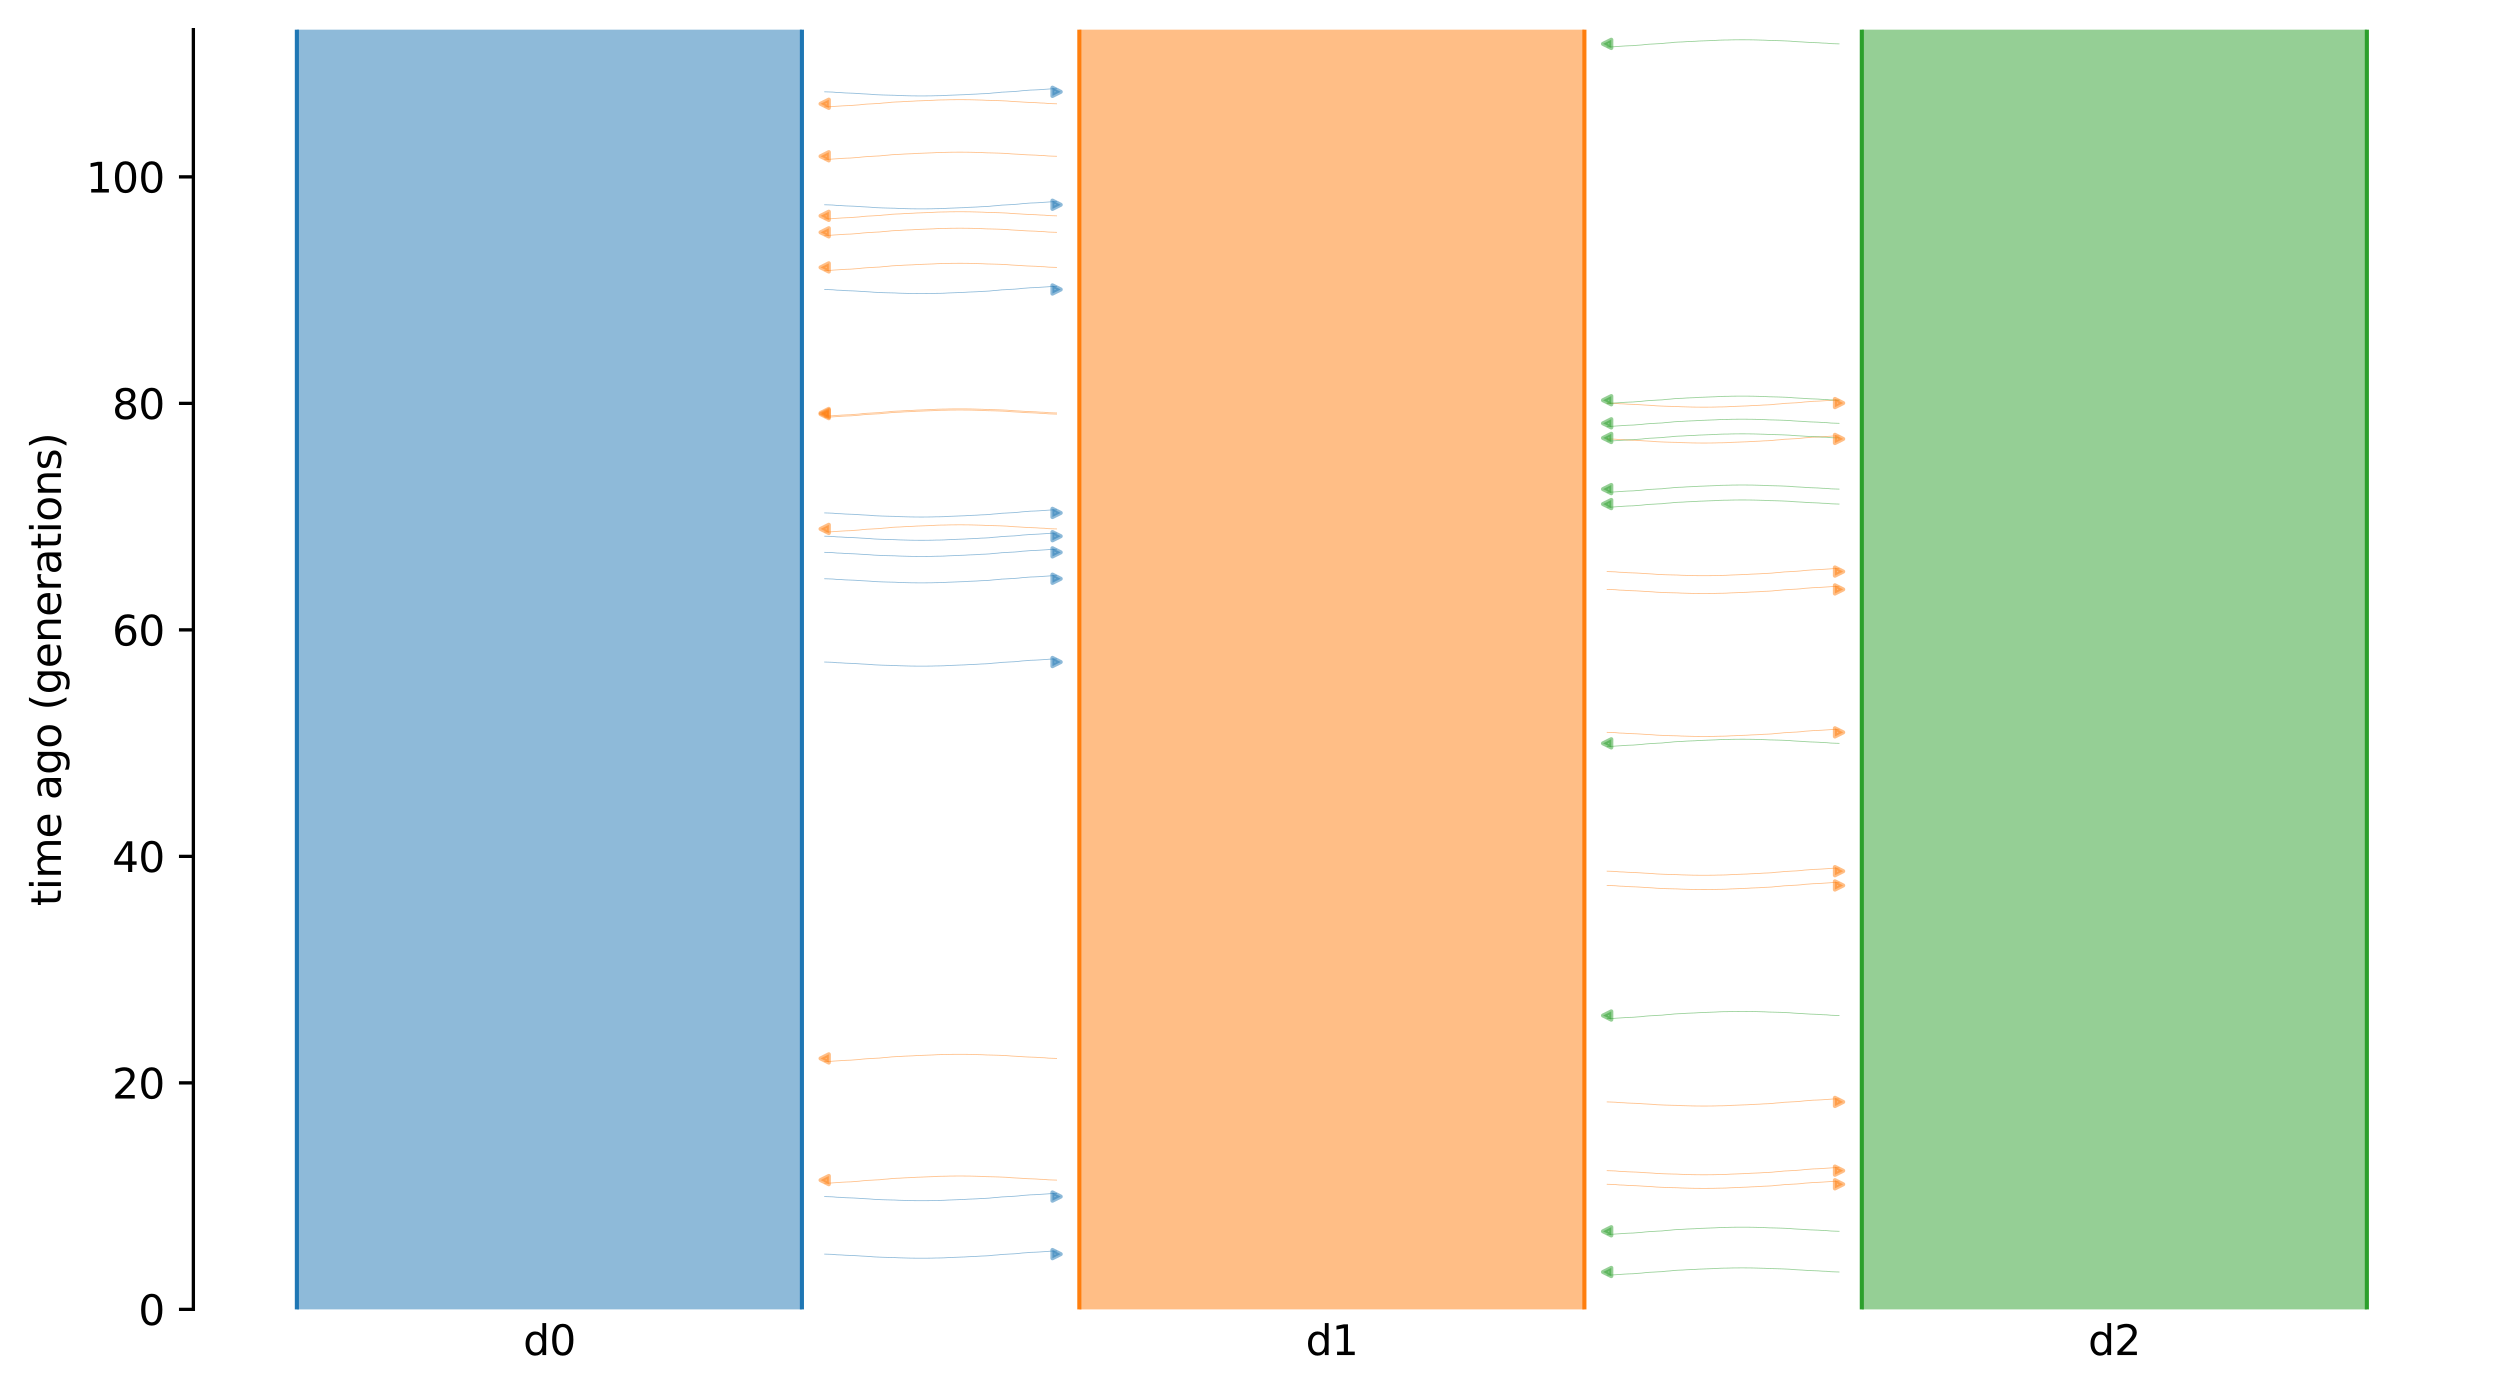 <?xml version="1.0" encoding="utf-8" standalone="no"?>
<!DOCTYPE svg PUBLIC "-//W3C//DTD SVG 1.1//EN"
  "http://www.w3.org/Graphics/SVG/1.1/DTD/svg11.dtd">
<svg xmlns:xlink="http://www.w3.org/1999/xlink" width="607.2pt" height="338.4pt" viewBox="0 0 607.2 338.4" xmlns="http://www.w3.org/2000/svg" version="1.1">
 <defs>
  <style type="text/css">*{stroke-linejoin: round; stroke-linecap: butt}</style>
 </defs>
 <g id="figure_1">
  <g id="patch_1">
   <path d="M 0 338.4 
L 607.2 338.4 
L 607.2 0 
L 0 0 
z
" style="fill: #ffffff"/>
  </g>
  <g id="axes_1">
   <g id="patch_2">
    <path d="M 46.966 318.022 
L 600 318.022 
L 600 7.2 
L 46.966 7.2 
z
" style="fill: #ffffff"/>
   </g>
   <path d="M 200.299 70.31 
L 201.299 70.341 
L 202.299 70.378 
L 203.299 70.476 
L 204.299 70.509 
L 205.299 70.582 
L 206.299 70.621 
L 207.299 70.656 
L 208.299 70.714 
L 209.299 70.784 
L 210.299 70.836 
L 211.299 70.895 
L 212.299 70.984 
L 213.299 71.03 
L 214.299 71.072 
L 215.299 71.103 
L 216.299 71.129 
L 217.299 71.15 
L 218.299 71.204 
L 219.299 71.232 
L 220.299 71.262 
L 221.299 71.287 
L 222.299 71.298 
L 223.299 71.308 
L 224.299 71.308 
L 225.299 71.299 
L 226.299 71.287 
L 227.299 71.256 
L 228.299 71.245 
L 229.299 71.215 
L 230.299 71.155 
L 231.299 71.118 
L 232.299 71.079 
L 233.299 71.036 
L 234.299 71.004 
L 235.299 70.936 
L 236.299 70.897 
L 237.299 70.854 
L 238.299 70.784 
L 239.299 70.747 
L 240.299 70.689 
L 241.299 70.578 
L 242.299 70.507 
L 243.299 70.394 
L 244.299 70.349 
L 245.299 70.287 
L 246.299 70.239 
L 247.299 70.158 
L 248.299 70.039 
L 249.299 69.969 
L 250.299 69.886 
L 251.299 69.853 
L 252.299 69.802 
L 253.299 69.733 
L 254.299 69.667 
L 255.299 69.59 
L 256.62 69.563 
" clip-path="url(#p8b94697d3d)" style="fill: none; stroke: #1f77b4; stroke-opacity: 0.5; stroke-width: 0.2; stroke-linecap: square"/>
   <path d="M 200.299 290.623 
L 201.299 290.654 
L 202.299 290.691 
L 203.299 290.789 
L 204.299 290.822 
L 205.299 290.895 
L 206.299 290.934 
L 207.299 290.969 
L 208.299 291.027 
L 209.299 291.097 
L 210.299 291.149 
L 211.299 291.208 
L 212.299 291.297 
L 213.299 291.343 
L 214.299 291.385 
L 215.299 291.416 
L 216.299 291.442 
L 217.299 291.463 
L 218.299 291.517 
L 219.299 291.545 
L 220.299 291.575 
L 221.299 291.6 
L 222.299 291.611 
L 223.299 291.622 
L 224.299 291.621 
L 225.299 291.612 
L 226.299 291.6 
L 227.299 291.569 
L 228.299 291.558 
L 229.299 291.528 
L 230.299 291.468 
L 231.299 291.431 
L 232.299 291.392 
L 233.299 291.349 
L 234.299 291.317 
L 235.299 291.249 
L 236.299 291.21 
L 237.299 291.167 
L 238.299 291.097 
L 239.299 291.06 
L 240.299 291.002 
L 241.299 290.891 
L 242.299 290.82 
L 243.299 290.708 
L 244.299 290.662 
L 245.299 290.6 
L 246.299 290.552 
L 247.299 290.471 
L 248.299 290.353 
L 249.299 290.282 
L 250.299 290.199 
L 251.299 290.166 
L 252.299 290.115 
L 253.299 290.046 
L 254.299 289.98 
L 255.299 289.903 
L 256.62 289.876 
" clip-path="url(#p8b94697d3d)" style="fill: none; stroke: #1f77b4; stroke-opacity: 0.5; stroke-width: 0.2; stroke-linecap: square"/>
   <path d="M 200.299 304.599 
L 201.299 304.63 
L 202.299 304.667 
L 203.299 304.765 
L 204.299 304.797 
L 205.299 304.871 
L 206.299 304.91 
L 207.299 304.945 
L 208.299 305.003 
L 209.299 305.073 
L 210.299 305.125 
L 211.299 305.184 
L 212.299 305.272 
L 213.299 305.319 
L 214.299 305.361 
L 215.299 305.391 
L 216.299 305.418 
L 217.299 305.439 
L 218.299 305.493 
L 219.299 305.521 
L 220.299 305.551 
L 221.299 305.576 
L 222.299 305.587 
L 223.299 305.597 
L 224.299 305.597 
L 225.299 305.588 
L 226.299 305.576 
L 227.299 305.545 
L 228.299 305.534 
L 229.299 305.504 
L 230.299 305.444 
L 231.299 305.407 
L 232.299 305.368 
L 233.299 305.325 
L 234.299 305.292 
L 235.299 305.225 
L 236.299 305.186 
L 237.299 305.143 
L 238.299 305.073 
L 239.299 305.036 
L 240.299 304.978 
L 241.299 304.867 
L 242.299 304.796 
L 243.299 304.683 
L 244.299 304.638 
L 245.299 304.576 
L 246.299 304.528 
L 247.299 304.447 
L 248.299 304.328 
L 249.299 304.258 
L 250.299 304.175 
L 251.299 304.142 
L 252.299 304.091 
L 253.299 304.022 
L 254.299 303.956 
L 255.299 303.879 
L 256.62 303.852 
" clip-path="url(#p8b94697d3d)" style="fill: none; stroke: #1f77b4; stroke-opacity: 0.5; stroke-width: 0.2; stroke-linecap: square"/>
   <path d="M 200.299 140.568 
L 201.299 140.599 
L 202.299 140.636 
L 203.299 140.734 
L 204.299 140.766 
L 205.299 140.84 
L 206.299 140.878 
L 207.299 140.914 
L 208.299 140.971 
L 209.299 141.042 
L 210.299 141.094 
L 211.299 141.153 
L 212.299 141.241 
L 213.299 141.287 
L 214.299 141.33 
L 215.299 141.36 
L 216.299 141.386 
L 217.299 141.407 
L 218.299 141.462 
L 219.299 141.49 
L 220.299 141.519 
L 221.299 141.545 
L 222.299 141.556 
L 223.299 141.566 
L 224.299 141.566 
L 225.299 141.556 
L 226.299 141.545 
L 227.299 141.514 
L 228.299 141.503 
L 229.299 141.472 
L 230.299 141.413 
L 231.299 141.376 
L 232.299 141.336 
L 233.299 141.294 
L 234.299 141.261 
L 235.299 141.194 
L 236.299 141.155 
L 237.299 141.112 
L 238.299 141.041 
L 239.299 141.005 
L 240.299 140.947 
L 241.299 140.836 
L 242.299 140.765 
L 243.299 140.652 
L 244.299 140.606 
L 245.299 140.545 
L 246.299 140.497 
L 247.299 140.416 
L 248.299 140.297 
L 249.299 140.227 
L 250.299 140.144 
L 251.299 140.111 
L 252.299 140.059 
L 253.299 139.991 
L 254.299 139.925 
L 255.299 139.848 
L 256.62 139.82 
" clip-path="url(#p8b94697d3d)" style="fill: none; stroke: #1f77b4; stroke-opacity: 0.5; stroke-width: 0.2; stroke-linecap: square"/>
   <path d="M 200.299 22.301 
L 201.299 22.333 
L 202.299 22.37 
L 203.299 22.467 
L 204.299 22.5 
L 205.299 22.574 
L 206.299 22.612 
L 207.299 22.648 
L 208.299 22.705 
L 209.299 22.776 
L 210.299 22.828 
L 211.299 22.887 
L 212.299 22.975 
L 213.299 23.021 
L 214.299 23.064 
L 215.299 23.094 
L 216.299 23.12 
L 217.299 23.141 
L 218.299 23.196 
L 219.299 23.223 
L 220.299 23.253 
L 221.299 23.279 
L 222.299 23.29 
L 223.299 23.3 
L 224.299 23.3 
L 225.299 23.29 
L 226.299 23.279 
L 227.299 23.248 
L 228.299 23.236 
L 229.299 23.206 
L 230.299 23.146 
L 231.299 23.109 
L 232.299 23.07 
L 233.299 23.028 
L 234.299 22.995 
L 235.299 22.928 
L 236.299 22.888 
L 237.299 22.846 
L 238.299 22.775 
L 239.299 22.739 
L 240.299 22.68 
L 241.299 22.569 
L 242.299 22.499 
L 243.299 22.386 
L 244.299 22.34 
L 245.299 22.279 
L 246.299 22.23 
L 247.299 22.149 
L 248.299 22.031 
L 249.299 21.961 
L 250.299 21.877 
L 251.299 21.844 
L 252.299 21.793 
L 253.299 21.725 
L 254.299 21.658 
L 255.299 21.582 
L 256.62 21.554 
" clip-path="url(#p8b94697d3d)" style="fill: none; stroke: #1f77b4; stroke-opacity: 0.5; stroke-width: 0.2; stroke-linecap: square"/>
   <path d="M 200.299 134.155 
L 201.299 134.187 
L 202.299 134.224 
L 203.299 134.322 
L 204.299 134.354 
L 205.299 134.428 
L 206.299 134.466 
L 207.299 134.502 
L 208.299 134.559 
L 209.299 134.63 
L 210.299 134.682 
L 211.299 134.741 
L 212.299 134.829 
L 213.299 134.875 
L 214.299 134.918 
L 215.299 134.948 
L 216.299 134.974 
L 217.299 134.995 
L 218.299 135.05 
L 219.299 135.078 
L 220.299 135.107 
L 221.299 135.133 
L 222.299 135.144 
L 223.299 135.154 
L 224.299 135.154 
L 225.299 135.144 
L 226.299 135.133 
L 227.299 135.102 
L 228.299 135.091 
L 229.299 135.06 
L 230.299 135.001 
L 231.299 134.963 
L 232.299 134.924 
L 233.299 134.882 
L 234.299 134.849 
L 235.299 134.782 
L 236.299 134.743 
L 237.299 134.7 
L 238.299 134.629 
L 239.299 134.593 
L 240.299 134.535 
L 241.299 134.424 
L 242.299 134.353 
L 243.299 134.24 
L 244.299 134.194 
L 245.299 134.133 
L 246.299 134.084 
L 247.299 134.004 
L 248.299 133.885 
L 249.299 133.815 
L 250.299 133.732 
L 251.299 133.699 
L 252.299 133.647 
L 253.299 133.579 
L 254.299 133.513 
L 255.299 133.436 
L 256.62 133.408 
" clip-path="url(#p8b94697d3d)" style="fill: none; stroke: #1f77b4; stroke-opacity: 0.5; stroke-width: 0.2; stroke-linecap: square"/>
   <path d="M 200.299 124.577 
L 201.299 124.609 
L 202.299 124.645 
L 203.299 124.743 
L 204.299 124.776 
L 205.299 124.849 
L 206.299 124.888 
L 207.299 124.923 
L 208.299 124.981 
L 209.299 125.051 
L 210.299 125.103 
L 211.299 125.162 
L 212.299 125.251 
L 213.299 125.297 
L 214.299 125.339 
L 215.299 125.37 
L 216.299 125.396 
L 217.299 125.417 
L 218.299 125.471 
L 219.299 125.499 
L 220.299 125.529 
L 221.299 125.554 
L 222.299 125.566 
L 223.299 125.576 
L 224.299 125.576 
L 225.299 125.566 
L 226.299 125.554 
L 227.299 125.523 
L 228.299 125.512 
L 229.299 125.482 
L 230.299 125.422 
L 231.299 125.385 
L 232.299 125.346 
L 233.299 125.304 
L 234.299 125.271 
L 235.299 125.203 
L 236.299 125.164 
L 237.299 125.122 
L 238.299 125.051 
L 239.299 125.015 
L 240.299 124.956 
L 241.299 124.845 
L 242.299 124.775 
L 243.299 124.662 
L 244.299 124.616 
L 245.299 124.555 
L 246.299 124.506 
L 247.299 124.425 
L 248.299 124.307 
L 249.299 124.237 
L 250.299 124.153 
L 251.299 124.12 
L 252.299 124.069 
L 253.299 124 
L 254.299 123.934 
L 255.299 123.857 
L 256.62 123.83 
" clip-path="url(#p8b94697d3d)" style="fill: none; stroke: #1f77b4; stroke-opacity: 0.5; stroke-width: 0.2; stroke-linecap: square"/>
   <path d="M 200.299 160.796 
L 201.299 160.827 
L 202.299 160.864 
L 203.299 160.962 
L 204.299 160.994 
L 205.299 161.068 
L 206.299 161.106 
L 207.299 161.142 
L 208.299 161.2 
L 209.299 161.27 
L 210.299 161.322 
L 211.299 161.381 
L 212.299 161.469 
L 213.299 161.515 
L 214.299 161.558 
L 215.299 161.588 
L 216.299 161.614 
L 217.299 161.636 
L 218.299 161.69 
L 219.299 161.718 
L 220.299 161.748 
L 221.299 161.773 
L 222.299 161.784 
L 223.299 161.794 
L 224.299 161.794 
L 225.299 161.785 
L 226.299 161.773 
L 227.299 161.742 
L 228.299 161.731 
L 229.299 161.701 
L 230.299 161.641 
L 231.299 161.604 
L 232.299 161.565 
L 233.299 161.522 
L 234.299 161.489 
L 235.299 161.422 
L 236.299 161.383 
L 237.299 161.34 
L 238.299 161.27 
L 239.299 161.233 
L 240.299 161.175 
L 241.299 161.064 
L 242.299 160.993 
L 243.299 160.88 
L 244.299 160.834 
L 245.299 160.773 
L 246.299 160.725 
L 247.299 160.644 
L 248.299 160.525 
L 249.299 160.455 
L 250.299 160.372 
L 251.299 160.339 
L 252.299 160.287 
L 253.299 160.219 
L 254.299 160.153 
L 255.299 160.076 
L 256.62 160.049 
" clip-path="url(#p8b94697d3d)" style="fill: none; stroke: #1f77b4; stroke-opacity: 0.5; stroke-width: 0.2; stroke-linecap: square"/>
   <path d="M 200.299 49.733 
L 201.299 49.765 
L 202.299 49.802 
L 203.299 49.899 
L 204.299 49.932 
L 205.299 50.005 
L 206.299 50.044 
L 207.299 50.079 
L 208.299 50.137 
L 209.299 50.207 
L 210.299 50.259 
L 211.299 50.319 
L 212.299 50.407 
L 213.299 50.453 
L 214.299 50.495 
L 215.299 50.526 
L 216.299 50.552 
L 217.299 50.573 
L 218.299 50.627 
L 219.299 50.655 
L 220.299 50.685 
L 221.299 50.711 
L 222.299 50.722 
L 223.299 50.732 
L 224.299 50.732 
L 225.299 50.722 
L 226.299 50.71 
L 227.299 50.679 
L 228.299 50.668 
L 229.299 50.638 
L 230.299 50.578 
L 231.299 50.541 
L 232.299 50.502 
L 233.299 50.46 
L 234.299 50.427 
L 235.299 50.359 
L 236.299 50.32 
L 237.299 50.278 
L 238.299 50.207 
L 239.299 50.171 
L 240.299 50.112 
L 241.299 50.001 
L 242.299 49.931 
L 243.299 49.818 
L 244.299 49.772 
L 245.299 49.711 
L 246.299 49.662 
L 247.299 49.581 
L 248.299 49.463 
L 249.299 49.393 
L 250.299 49.309 
L 251.299 49.276 
L 252.299 49.225 
L 253.299 49.157 
L 254.299 49.09 
L 255.299 49.013 
L 256.62 48.986 
" clip-path="url(#p8b94697d3d)" style="fill: none; stroke: #1f77b4; stroke-opacity: 0.5; stroke-width: 0.2; stroke-linecap: square"/>
   <path d="M 200.299 130.231 
L 201.299 130.262 
L 202.299 130.299 
L 203.299 130.397 
L 204.299 130.429 
L 205.299 130.503 
L 206.299 130.541 
L 207.299 130.577 
L 208.299 130.634 
L 209.299 130.705 
L 210.299 130.757 
L 211.299 130.816 
L 212.299 130.904 
L 213.299 130.95 
L 214.299 130.993 
L 215.299 131.023 
L 216.299 131.049 
L 217.299 131.071 
L 218.299 131.125 
L 219.299 131.153 
L 220.299 131.182 
L 221.299 131.208 
L 222.299 131.219 
L 223.299 131.229 
L 224.299 131.229 
L 225.299 131.219 
L 226.299 131.208 
L 227.299 131.177 
L 228.299 131.166 
L 229.299 131.136 
L 230.299 131.076 
L 231.299 131.039 
L 232.299 130.999 
L 233.299 130.957 
L 234.299 130.924 
L 235.299 130.857 
L 236.299 130.818 
L 237.299 130.775 
L 238.299 130.704 
L 239.299 130.668 
L 240.299 130.61 
L 241.299 130.499 
L 242.299 130.428 
L 243.299 130.315 
L 244.299 130.269 
L 245.299 130.208 
L 246.299 130.16 
L 247.299 130.079 
L 248.299 129.96 
L 249.299 129.89 
L 250.299 129.807 
L 251.299 129.774 
L 252.299 129.722 
L 253.299 129.654 
L 254.299 129.588 
L 255.299 129.511 
L 256.62 129.483 
" clip-path="url(#p8b94697d3d)" style="fill: none; stroke: #1f77b4; stroke-opacity: 0.5; stroke-width: 0.2; stroke-linecap: square"/>
   <path d="M 256.62 56.43 
L 255.62 56.398 
L 254.62 56.361 
L 253.62 56.264 
L 252.62 56.231 
L 251.62 56.158 
L 250.62 56.119 
L 249.62 56.084 
L 248.62 56.026 
L 247.62 55.956 
L 246.62 55.904 
L 245.62 55.844 
L 244.62 55.756 
L 243.62 55.71 
L 242.62 55.668 
L 241.62 55.637 
L 240.62 55.611 
L 239.62 55.59 
L 238.62 55.536 
L 237.62 55.508 
L 236.62 55.478 
L 235.62 55.453 
L 234.62 55.441 
L 233.62 55.431 
L 232.62 55.431 
L 231.62 55.441 
L 230.62 55.453 
L 229.62 55.484 
L 228.62 55.495 
L 227.62 55.525 
L 226.62 55.585 
L 225.62 55.622 
L 224.62 55.661 
L 223.62 55.703 
L 222.62 55.736 
L 221.62 55.804 
L 220.62 55.843 
L 219.62 55.885 
L 218.62 55.956 
L 217.62 55.992 
L 216.62 56.051 
L 215.62 56.162 
L 214.62 56.232 
L 213.62 56.345 
L 212.62 56.391 
L 211.62 56.452 
L 210.62 56.501 
L 209.62 56.582 
L 208.62 56.7 
L 207.62 56.77 
L 206.62 56.854 
L 205.62 56.887 
L 204.62 56.938 
L 203.62 57.006 
L 202.62 57.073 
L 201.62 57.15 
L 200.299 57.177 
" clip-path="url(#p8b94697d3d)" style="fill: none; stroke: #ff7f0e; stroke-opacity: 0.5; stroke-width: 0.2; stroke-linecap: square"/>
   <path d="M 256.62 100.581 
L 255.62 100.55 
L 254.62 100.513 
L 253.62 100.415 
L 252.62 100.383 
L 251.62 100.309 
L 250.62 100.27 
L 249.62 100.235 
L 248.62 100.177 
L 247.62 100.107 
L 246.62 100.055 
L 245.62 99.996 
L 244.62 99.908 
L 243.62 99.861 
L 242.62 99.819 
L 241.62 99.789 
L 240.62 99.763 
L 239.62 99.741 
L 238.62 99.687 
L 237.62 99.659 
L 236.62 99.629 
L 235.62 99.604 
L 234.62 99.593 
L 233.62 99.583 
L 232.62 99.583 
L 231.62 99.592 
L 230.62 99.604 
L 229.62 99.635 
L 228.62 99.646 
L 227.62 99.676 
L 226.62 99.736 
L 225.62 99.773 
L 224.62 99.812 
L 223.62 99.855 
L 222.62 99.888 
L 221.62 99.955 
L 220.62 99.994 
L 219.62 100.037 
L 218.62 100.107 
L 217.62 100.144 
L 216.62 100.202 
L 215.62 100.313 
L 214.62 100.384 
L 213.62 100.497 
L 212.62 100.543 
L 211.62 100.604 
L 210.62 100.652 
L 209.62 100.733 
L 208.62 100.852 
L 207.62 100.922 
L 206.62 101.005 
L 205.62 101.038 
L 204.62 101.09 
L 203.62 101.158 
L 202.62 101.224 
L 201.62 101.301 
L 200.299 101.328 
" clip-path="url(#p8b94697d3d)" style="fill: none; stroke: #ff7f0e; stroke-opacity: 0.5; stroke-width: 0.2; stroke-linecap: square"/>
   <path d="M 256.62 52.423 
L 255.62 52.392 
L 254.62 52.355 
L 253.62 52.257 
L 252.62 52.225 
L 251.62 52.151 
L 250.62 52.113 
L 249.62 52.077 
L 248.62 52.02 
L 247.62 51.949 
L 246.62 51.897 
L 245.62 51.838 
L 244.62 51.75 
L 243.62 51.704 
L 242.62 51.661 
L 241.62 51.631 
L 240.62 51.605 
L 239.62 51.584 
L 238.62 51.529 
L 237.62 51.501 
L 236.62 51.472 
L 235.62 51.446 
L 234.62 51.435 
L 233.62 51.425 
L 232.62 51.425 
L 231.62 51.435 
L 230.62 51.446 
L 229.62 51.477 
L 228.62 51.488 
L 227.62 51.519 
L 226.62 51.578 
L 225.62 51.615 
L 224.62 51.655 
L 223.62 51.697 
L 222.62 51.73 
L 221.62 51.797 
L 220.62 51.836 
L 219.62 51.879 
L 218.62 51.95 
L 217.62 51.986 
L 216.62 52.044 
L 215.62 52.155 
L 214.62 52.226 
L 213.62 52.339 
L 212.62 52.385 
L 211.62 52.446 
L 210.62 52.494 
L 209.62 52.575 
L 208.62 52.694 
L 207.62 52.764 
L 206.62 52.847 
L 205.62 52.88 
L 204.62 52.932 
L 203.62 53 
L 202.62 53.066 
L 201.62 53.143 
L 200.299 53.171 
" clip-path="url(#p8b94697d3d)" style="fill: none; stroke: #ff7f0e; stroke-opacity: 0.5; stroke-width: 0.2; stroke-linecap: square"/>
   <path d="M 256.62 37.957 
L 255.62 37.925 
L 254.62 37.888 
L 253.62 37.791 
L 252.62 37.758 
L 251.62 37.684 
L 250.62 37.646 
L 249.62 37.61 
L 248.62 37.553 
L 247.62 37.482 
L 246.62 37.43 
L 245.62 37.371 
L 244.62 37.283 
L 243.62 37.237 
L 242.62 37.194 
L 241.62 37.164 
L 240.62 37.138 
L 239.62 37.117 
L 238.62 37.062 
L 237.62 37.035 
L 236.62 37.005 
L 235.62 36.979 
L 234.62 36.968 
L 233.62 36.958 
L 232.62 36.958 
L 231.62 36.968 
L 230.62 36.979 
L 229.62 37.01 
L 228.62 37.022 
L 227.62 37.052 
L 226.62 37.112 
L 225.62 37.149 
L 224.62 37.188 
L 223.62 37.23 
L 222.62 37.263 
L 221.62 37.33 
L 220.62 37.37 
L 219.62 37.412 
L 218.62 37.483 
L 217.62 37.519 
L 216.62 37.578 
L 215.62 37.689 
L 214.62 37.759 
L 213.62 37.872 
L 212.62 37.918 
L 211.62 37.979 
L 210.62 38.028 
L 209.62 38.109 
L 208.62 38.227 
L 207.62 38.297 
L 206.62 38.381 
L 205.62 38.414 
L 204.62 38.465 
L 203.62 38.533 
L 202.62 38.6 
L 201.62 38.676 
L 200.299 38.704 
" clip-path="url(#p8b94697d3d)" style="fill: none; stroke: #ff7f0e; stroke-opacity: 0.5; stroke-width: 0.2; stroke-linecap: square"/>
   <path d="M 256.62 257.071 
L 255.62 257.039 
L 254.62 257.002 
L 253.62 256.904 
L 252.62 256.872 
L 251.62 256.798 
L 250.62 256.76 
L 249.62 256.724 
L 248.62 256.667 
L 247.62 256.596 
L 246.62 256.544 
L 245.62 256.485 
L 244.62 256.397 
L 243.62 256.351 
L 242.62 256.308 
L 241.62 256.278 
L 240.62 256.252 
L 239.62 256.231 
L 238.62 256.176 
L 237.62 256.148 
L 236.62 256.119 
L 235.62 256.093 
L 234.62 256.082 
L 233.62 256.072 
L 232.62 256.072 
L 231.62 256.082 
L 230.62 256.093 
L 229.62 256.124 
L 228.62 256.135 
L 227.62 256.166 
L 226.62 256.225 
L 225.62 256.263 
L 224.62 256.302 
L 223.62 256.344 
L 222.62 256.377 
L 221.62 256.444 
L 220.62 256.483 
L 219.62 256.526 
L 218.62 256.597 
L 217.62 256.633 
L 216.62 256.691 
L 215.62 256.802 
L 214.62 256.873 
L 213.62 256.986 
L 212.62 257.032 
L 211.62 257.093 
L 210.62 257.142 
L 209.62 257.222 
L 208.62 257.341 
L 207.62 257.411 
L 206.62 257.494 
L 205.62 257.528 
L 204.62 257.579 
L 203.62 257.647 
L 202.62 257.713 
L 201.62 257.79 
L 200.299 257.818 
" clip-path="url(#p8b94697d3d)" style="fill: none; stroke: #ff7f0e; stroke-opacity: 0.5; stroke-width: 0.2; stroke-linecap: square"/>
   <path d="M 256.62 100.301 
L 255.62 100.269 
L 254.62 100.233 
L 253.62 100.135 
L 252.62 100.102 
L 251.62 100.029 
L 250.62 99.99 
L 249.62 99.955 
L 248.62 99.897 
L 247.62 99.827 
L 246.62 99.775 
L 245.62 99.716 
L 244.62 99.627 
L 243.62 99.581 
L 242.62 99.539 
L 241.62 99.508 
L 240.62 99.482 
L 239.62 99.461 
L 238.62 99.407 
L 237.62 99.379 
L 236.62 99.349 
L 235.62 99.324 
L 234.62 99.312 
L 233.62 99.302 
L 232.62 99.302 
L 231.62 99.312 
L 230.62 99.324 
L 229.62 99.355 
L 228.62 99.366 
L 227.62 99.396 
L 226.62 99.456 
L 225.62 99.493 
L 224.62 99.532 
L 223.62 99.574 
L 222.62 99.607 
L 221.62 99.675 
L 220.62 99.714 
L 219.62 99.756 
L 218.62 99.827 
L 217.62 99.863 
L 216.62 99.922 
L 215.62 100.033 
L 214.62 100.103 
L 213.62 100.216 
L 212.62 100.262 
L 211.62 100.323 
L 210.62 100.372 
L 209.62 100.453 
L 208.62 100.571 
L 207.62 100.641 
L 206.62 100.725 
L 205.62 100.758 
L 204.62 100.809 
L 203.62 100.878 
L 202.62 100.944 
L 201.62 101.021 
L 200.299 101.048 
" clip-path="url(#p8b94697d3d)" style="fill: none; stroke: #ff7f0e; stroke-opacity: 0.5; stroke-width: 0.2; stroke-linecap: square"/>
   <path d="M 256.62 25.206 
L 255.62 25.174 
L 254.62 25.137 
L 253.62 25.04 
L 252.62 25.007 
L 251.62 24.933 
L 250.62 24.895 
L 249.62 24.859 
L 248.62 24.802 
L 247.62 24.731 
L 246.62 24.679 
L 245.62 24.62 
L 244.62 24.532 
L 243.62 24.486 
L 242.62 24.443 
L 241.62 24.413 
L 240.62 24.387 
L 239.62 24.366 
L 238.62 24.311 
L 237.62 24.283 
L 236.62 24.254 
L 235.62 24.228 
L 234.62 24.217 
L 233.62 24.207 
L 232.62 24.207 
L 231.62 24.217 
L 230.62 24.228 
L 229.62 24.259 
L 228.62 24.271 
L 227.62 24.301 
L 226.62 24.36 
L 225.62 24.398 
L 224.62 24.437 
L 223.62 24.479 
L 222.62 24.512 
L 221.62 24.579 
L 220.62 24.619 
L 219.62 24.661 
L 218.62 24.732 
L 217.62 24.768 
L 216.62 24.827 
L 215.62 24.938 
L 214.62 25.008 
L 213.62 25.121 
L 212.62 25.167 
L 211.62 25.228 
L 210.62 25.277 
L 209.62 25.358 
L 208.62 25.476 
L 207.62 25.546 
L 206.62 25.629 
L 205.62 25.663 
L 204.62 25.714 
L 203.62 25.782 
L 202.62 25.848 
L 201.62 25.925 
L 200.299 25.953 
" clip-path="url(#p8b94697d3d)" style="fill: none; stroke: #ff7f0e; stroke-opacity: 0.5; stroke-width: 0.2; stroke-linecap: square"/>
   <path d="M 256.62 64.949 
L 255.62 64.918 
L 254.62 64.881 
L 253.62 64.783 
L 252.62 64.75 
L 251.62 64.677 
L 250.62 64.638 
L 249.62 64.603 
L 248.62 64.545 
L 247.62 64.475 
L 246.62 64.423 
L 245.62 64.364 
L 244.62 64.275 
L 243.62 64.229 
L 242.62 64.187 
L 241.62 64.156 
L 240.62 64.13 
L 239.62 64.109 
L 238.62 64.055 
L 237.62 64.027 
L 236.62 63.997 
L 235.62 63.972 
L 234.62 63.961 
L 233.62 63.95 
L 232.62 63.951 
L 231.62 63.96 
L 230.62 63.972 
L 229.62 64.003 
L 228.62 64.014 
L 227.62 64.044 
L 226.62 64.104 
L 225.62 64.141 
L 224.62 64.18 
L 223.62 64.223 
L 222.62 64.255 
L 221.62 64.323 
L 220.62 64.362 
L 219.62 64.405 
L 218.62 64.475 
L 217.62 64.512 
L 216.62 64.57 
L 215.62 64.681 
L 214.62 64.752 
L 213.62 64.865 
L 212.62 64.91 
L 211.62 64.972 
L 210.62 65.02 
L 209.62 65.101 
L 208.62 65.219 
L 207.62 65.29 
L 206.62 65.373 
L 205.62 65.406 
L 204.62 65.457 
L 203.62 65.526 
L 202.62 65.592 
L 201.62 65.669 
L 200.299 65.696 
" clip-path="url(#p8b94697d3d)" style="fill: none; stroke: #ff7f0e; stroke-opacity: 0.5; stroke-width: 0.2; stroke-linecap: square"/>
   <path d="M 256.62 128.465 
L 255.62 128.434 
L 254.62 128.397 
L 253.62 128.299 
L 252.62 128.267 
L 251.62 128.193 
L 250.62 128.155 
L 249.62 128.119 
L 248.62 128.062 
L 247.62 127.991 
L 246.62 127.939 
L 245.62 127.88 
L 244.62 127.792 
L 243.62 127.746 
L 242.62 127.703 
L 241.62 127.673 
L 240.62 127.647 
L 239.62 127.625 
L 238.62 127.571 
L 237.62 127.543 
L 236.62 127.513 
L 235.62 127.488 
L 234.62 127.477 
L 233.62 127.467 
L 232.62 127.467 
L 231.62 127.476 
L 230.62 127.488 
L 229.62 127.519 
L 228.62 127.53 
L 227.62 127.56 
L 226.62 127.62 
L 225.62 127.657 
L 224.62 127.697 
L 223.62 127.739 
L 222.62 127.772 
L 221.62 127.839 
L 220.62 127.878 
L 219.62 127.921 
L 218.62 127.992 
L 217.62 128.028 
L 216.62 128.086 
L 215.62 128.197 
L 214.62 128.268 
L 213.62 128.381 
L 212.62 128.427 
L 211.62 128.488 
L 210.62 128.536 
L 209.62 128.617 
L 208.62 128.736 
L 207.62 128.806 
L 206.62 128.889 
L 205.62 128.922 
L 204.62 128.974 
L 203.62 129.042 
L 202.62 129.108 
L 201.62 129.185 
L 200.299 129.212 
" clip-path="url(#p8b94697d3d)" style="fill: none; stroke: #ff7f0e; stroke-opacity: 0.5; stroke-width: 0.2; stroke-linecap: square"/>
   <path d="M 256.62 286.626 
L 255.62 286.595 
L 254.62 286.558 
L 253.62 286.46 
L 252.62 286.428 
L 251.62 286.354 
L 250.62 286.315 
L 249.62 286.28 
L 248.62 286.222 
L 247.62 286.152 
L 246.62 286.1 
L 245.62 286.041 
L 244.62 285.953 
L 243.62 285.906 
L 242.62 285.864 
L 241.62 285.834 
L 240.62 285.808 
L 239.62 285.786 
L 238.62 285.732 
L 237.62 285.704 
L 236.62 285.674 
L 235.62 285.649 
L 234.62 285.638 
L 233.62 285.628 
L 232.62 285.628 
L 231.62 285.637 
L 230.62 285.649 
L 229.62 285.68 
L 228.62 285.691 
L 227.62 285.721 
L 226.62 285.781 
L 225.62 285.818 
L 224.62 285.857 
L 223.62 285.9 
L 222.62 285.933 
L 221.62 286 
L 220.62 286.039 
L 219.62 286.082 
L 218.62 286.152 
L 217.62 286.189 
L 216.62 286.247 
L 215.62 286.358 
L 214.62 286.429 
L 213.62 286.542 
L 212.62 286.588 
L 211.62 286.649 
L 210.62 286.697 
L 209.62 286.778 
L 208.62 286.897 
L 207.62 286.967 
L 206.62 287.05 
L 205.62 287.083 
L 204.62 287.135 
L 203.62 287.203 
L 202.62 287.269 
L 201.62 287.346 
L 200.299 287.373 
" clip-path="url(#p8b94697d3d)" style="fill: none; stroke: #ff7f0e; stroke-opacity: 0.5; stroke-width: 0.2; stroke-linecap: square"/>
   <path d="M 390.346 267.636 
L 391.346 267.668 
L 392.346 267.705 
L 393.346 267.802 
L 394.346 267.835 
L 395.346 267.909 
L 396.346 267.947 
L 397.346 267.983 
L 398.346 268.04 
L 399.346 268.111 
L 400.346 268.163 
L 401.346 268.222 
L 402.346 268.31 
L 403.346 268.356 
L 404.346 268.399 
L 405.346 268.429 
L 406.346 268.455 
L 407.346 268.476 
L 408.346 268.531 
L 409.346 268.558 
L 410.346 268.588 
L 411.346 268.614 
L 412.346 268.625 
L 413.346 268.635 
L 414.346 268.635 
L 415.346 268.625 
L 416.346 268.614 
L 417.346 268.583 
L 418.346 268.571 
L 419.346 268.541 
L 420.346 268.481 
L 421.346 268.444 
L 422.346 268.405 
L 423.346 268.363 
L 424.346 268.33 
L 425.346 268.263 
L 426.346 268.223 
L 427.346 268.181 
L 428.346 268.11 
L 429.346 268.074 
L 430.346 268.015 
L 431.346 267.904 
L 432.346 267.834 
L 433.346 267.721 
L 434.346 267.675 
L 435.346 267.614 
L 436.346 267.565 
L 437.346 267.484 
L 438.346 267.366 
L 439.346 267.296 
L 440.346 267.212 
L 441.346 267.179 
L 442.346 267.128 
L 443.346 267.06 
L 444.346 266.993 
L 445.346 266.917 
L 446.666 266.889 
" clip-path="url(#p8b94697d3d)" style="fill: none; stroke: #ff7f0e; stroke-opacity: 0.5; stroke-width: 0.2; stroke-linecap: square"/>
   <path d="M 390.346 215.059 
L 391.346 215.09 
L 392.346 215.127 
L 393.346 215.225 
L 394.346 215.257 
L 395.346 215.331 
L 396.346 215.37 
L 397.346 215.405 
L 398.346 215.463 
L 399.346 215.533 
L 400.346 215.585 
L 401.346 215.644 
L 402.346 215.732 
L 403.346 215.779 
L 404.346 215.821 
L 405.346 215.851 
L 406.346 215.877 
L 407.346 215.899 
L 408.346 215.953 
L 409.346 215.981 
L 410.346 216.011 
L 411.346 216.036 
L 412.346 216.047 
L 413.346 216.057 
L 414.346 216.057 
L 415.346 216.048 
L 416.346 216.036 
L 417.346 216.005 
L 418.346 215.994 
L 419.346 215.964 
L 420.346 215.904 
L 421.346 215.867 
L 422.346 215.828 
L 423.346 215.785 
L 424.346 215.752 
L 425.346 215.685 
L 426.346 215.646 
L 427.346 215.603 
L 428.346 215.533 
L 429.346 215.496 
L 430.346 215.438 
L 431.346 215.327 
L 432.346 215.256 
L 433.346 215.143 
L 434.346 215.097 
L 435.346 215.036 
L 436.346 214.988 
L 437.346 214.907 
L 438.346 214.788 
L 439.346 214.718 
L 440.346 214.635 
L 441.346 214.602 
L 442.346 214.55 
L 443.346 214.482 
L 444.346 214.416 
L 445.346 214.339 
L 446.666 214.312 
" clip-path="url(#p8b94697d3d)" style="fill: none; stroke: #ff7f0e; stroke-opacity: 0.5; stroke-width: 0.2; stroke-linecap: square"/>
   <path d="M 390.346 106.606 
L 391.346 106.638 
L 392.346 106.675 
L 393.346 106.772 
L 394.346 106.805 
L 395.346 106.878 
L 396.346 106.917 
L 397.346 106.952 
L 398.346 107.01 
L 399.346 107.08 
L 400.346 107.132 
L 401.346 107.191 
L 402.346 107.28 
L 403.346 107.326 
L 404.346 107.368 
L 405.346 107.399 
L 406.346 107.425 
L 407.346 107.446 
L 408.346 107.5 
L 409.346 107.528 
L 410.346 107.558 
L 411.346 107.583 
L 412.346 107.595 
L 413.346 107.605 
L 414.346 107.605 
L 415.346 107.595 
L 416.346 107.583 
L 417.346 107.552 
L 418.346 107.541 
L 419.346 107.511 
L 420.346 107.451 
L 421.346 107.414 
L 422.346 107.375 
L 423.346 107.333 
L 424.346 107.3 
L 425.346 107.232 
L 426.346 107.193 
L 427.346 107.151 
L 428.346 107.08 
L 429.346 107.044 
L 430.346 106.985 
L 431.346 106.874 
L 432.346 106.804 
L 433.346 106.691 
L 434.346 106.645 
L 435.346 106.584 
L 436.346 106.535 
L 437.346 106.454 
L 438.346 106.336 
L 439.346 106.266 
L 440.346 106.182 
L 441.346 106.149 
L 442.346 106.098 
L 443.346 106.03 
L 444.346 105.963 
L 445.346 105.886 
L 446.666 105.859 
" clip-path="url(#p8b94697d3d)" style="fill: none; stroke: #ff7f0e; stroke-opacity: 0.5; stroke-width: 0.2; stroke-linecap: square"/>
   <path d="M 390.346 287.638 
L 391.346 287.669 
L 392.346 287.706 
L 393.346 287.804 
L 394.346 287.836 
L 395.346 287.91 
L 396.346 287.949 
L 397.346 287.984 
L 398.346 288.042 
L 399.346 288.112 
L 400.346 288.164 
L 401.346 288.223 
L 402.346 288.311 
L 403.346 288.358 
L 404.346 288.4 
L 405.346 288.431 
L 406.346 288.457 
L 407.346 288.478 
L 408.346 288.532 
L 409.346 288.56 
L 410.346 288.59 
L 411.346 288.615 
L 412.346 288.626 
L 413.346 288.636 
L 414.346 288.636 
L 415.346 288.627 
L 416.346 288.615 
L 417.346 288.584 
L 418.346 288.573 
L 419.346 288.543 
L 420.346 288.483 
L 421.346 288.446 
L 422.346 288.407 
L 423.346 288.364 
L 424.346 288.331 
L 425.346 288.264 
L 426.346 288.225 
L 427.346 288.182 
L 428.346 288.112 
L 429.346 288.075 
L 430.346 288.017 
L 431.346 287.906 
L 432.346 287.835 
L 433.346 287.722 
L 434.346 287.677 
L 435.346 287.615 
L 436.346 287.567 
L 437.346 287.486 
L 438.346 287.367 
L 439.346 287.297 
L 440.346 287.214 
L 441.346 287.181 
L 442.346 287.13 
L 443.346 287.061 
L 444.346 286.995 
L 445.346 286.918 
L 446.666 286.891 
" clip-path="url(#p8b94697d3d)" style="fill: none; stroke: #ff7f0e; stroke-opacity: 0.5; stroke-width: 0.2; stroke-linecap: square"/>
   <path d="M 390.346 211.59 
L 391.346 211.621 
L 392.346 211.658 
L 393.346 211.756 
L 394.346 211.788 
L 395.346 211.862 
L 396.346 211.9 
L 397.346 211.936 
L 398.346 211.993 
L 399.346 212.064 
L 400.346 212.116 
L 401.346 212.175 
L 402.346 212.263 
L 403.346 212.309 
L 404.346 212.352 
L 405.346 212.382 
L 406.346 212.408 
L 407.346 212.43 
L 408.346 212.484 
L 409.346 212.512 
L 410.346 212.541 
L 411.346 212.567 
L 412.346 212.578 
L 413.346 212.588 
L 414.346 212.588 
L 415.346 212.578 
L 416.346 212.567 
L 417.346 212.536 
L 418.346 212.525 
L 419.346 212.495 
L 420.346 212.435 
L 421.346 212.398 
L 422.346 212.358 
L 423.346 212.316 
L 424.346 212.283 
L 425.346 212.216 
L 426.346 212.177 
L 427.346 212.134 
L 428.346 212.063 
L 429.346 212.027 
L 430.346 211.969 
L 431.346 211.858 
L 432.346 211.787 
L 433.346 211.674 
L 434.346 211.628 
L 435.346 211.567 
L 436.346 211.519 
L 437.346 211.438 
L 438.346 211.319 
L 439.346 211.249 
L 440.346 211.166 
L 441.346 211.133 
L 442.346 211.081 
L 443.346 211.013 
L 444.346 210.947 
L 445.346 210.87 
L 446.666 210.843 
" clip-path="url(#p8b94697d3d)" style="fill: none; stroke: #ff7f0e; stroke-opacity: 0.5; stroke-width: 0.2; stroke-linecap: square"/>
   <path d="M 390.346 138.822 
L 391.346 138.854 
L 392.346 138.891 
L 393.346 138.989 
L 394.346 139.021 
L 395.346 139.095 
L 396.346 139.133 
L 397.346 139.169 
L 398.346 139.226 
L 399.346 139.297 
L 400.346 139.349 
L 401.346 139.408 
L 402.346 139.496 
L 403.346 139.542 
L 404.346 139.585 
L 405.346 139.615 
L 406.346 139.641 
L 407.346 139.662 
L 408.346 139.717 
L 409.346 139.745 
L 410.346 139.774 
L 411.346 139.8 
L 412.346 139.811 
L 413.346 139.821 
L 414.346 139.821 
L 415.346 139.811 
L 416.346 139.8 
L 417.346 139.769 
L 418.346 139.757 
L 419.346 139.727 
L 420.346 139.668 
L 421.346 139.63 
L 422.346 139.591 
L 423.346 139.549 
L 424.346 139.516 
L 425.346 139.449 
L 426.346 139.41 
L 427.346 139.367 
L 428.346 139.296 
L 429.346 139.26 
L 430.346 139.201 
L 431.346 139.091 
L 432.346 139.02 
L 433.346 138.907 
L 434.346 138.861 
L 435.346 138.8 
L 436.346 138.751 
L 437.346 138.671 
L 438.346 138.552 
L 439.346 138.482 
L 440.346 138.399 
L 441.346 138.365 
L 442.346 138.314 
L 443.346 138.246 
L 444.346 138.18 
L 445.346 138.103 
L 446.666 138.075 
" clip-path="url(#p8b94697d3d)" style="fill: none; stroke: #ff7f0e; stroke-opacity: 0.5; stroke-width: 0.2; stroke-linecap: square"/>
   <path d="M 390.346 284.331 
L 391.346 284.362 
L 392.346 284.399 
L 393.346 284.497 
L 394.346 284.53 
L 395.346 284.603 
L 396.346 284.642 
L 397.346 284.677 
L 398.346 284.735 
L 399.346 284.805 
L 400.346 284.857 
L 401.346 284.916 
L 402.346 285.005 
L 403.346 285.051 
L 404.346 285.093 
L 405.346 285.124 
L 406.346 285.15 
L 407.346 285.171 
L 408.346 285.225 
L 409.346 285.253 
L 410.346 285.283 
L 411.346 285.308 
L 412.346 285.319 
L 413.346 285.33 
L 414.346 285.329 
L 415.346 285.32 
L 416.346 285.308 
L 417.346 285.277 
L 418.346 285.266 
L 419.346 285.236 
L 420.346 285.176 
L 421.346 285.139 
L 422.346 285.1 
L 423.346 285.057 
L 424.346 285.025 
L 425.346 284.957 
L 426.346 284.918 
L 427.346 284.875 
L 428.346 284.805 
L 429.346 284.768 
L 430.346 284.71 
L 431.346 284.599 
L 432.346 284.528 
L 433.346 284.416 
L 434.346 284.37 
L 435.346 284.308 
L 436.346 284.26 
L 437.346 284.179 
L 438.346 284.061 
L 439.346 283.99 
L 440.346 283.907 
L 441.346 283.874 
L 442.346 283.823 
L 443.346 283.754 
L 444.346 283.688 
L 445.346 283.611 
L 446.666 283.584 
" clip-path="url(#p8b94697d3d)" style="fill: none; stroke: #ff7f0e; stroke-opacity: 0.5; stroke-width: 0.2; stroke-linecap: square"/>
   <path d="M 390.346 97.896 
L 391.346 97.928 
L 392.346 97.965 
L 393.346 98.062 
L 394.346 98.095 
L 395.346 98.168 
L 396.346 98.207 
L 397.346 98.242 
L 398.346 98.3 
L 399.346 98.37 
L 400.346 98.422 
L 401.346 98.482 
L 402.346 98.57 
L 403.346 98.616 
L 404.346 98.658 
L 405.346 98.689 
L 406.346 98.715 
L 407.346 98.736 
L 408.346 98.79 
L 409.346 98.818 
L 410.346 98.848 
L 411.346 98.874 
L 412.346 98.885 
L 413.346 98.895 
L 414.346 98.895 
L 415.346 98.885 
L 416.346 98.873 
L 417.346 98.842 
L 418.346 98.831 
L 419.346 98.801 
L 420.346 98.741 
L 421.346 98.704 
L 422.346 98.665 
L 423.346 98.623 
L 424.346 98.59 
L 425.346 98.522 
L 426.346 98.483 
L 427.346 98.441 
L 428.346 98.37 
L 429.346 98.334 
L 430.346 98.275 
L 431.346 98.164 
L 432.346 98.094 
L 433.346 97.981 
L 434.346 97.935 
L 435.346 97.874 
L 436.346 97.825 
L 437.346 97.744 
L 438.346 97.626 
L 439.346 97.556 
L 440.346 97.472 
L 441.346 97.439 
L 442.346 97.388 
L 443.346 97.32 
L 444.346 97.253 
L 445.346 97.176 
L 446.666 97.149 
" clip-path="url(#p8b94697d3d)" style="fill: none; stroke: #ff7f0e; stroke-opacity: 0.5; stroke-width: 0.2; stroke-linecap: square"/>
   <path d="M 390.346 177.875 
L 391.346 177.906 
L 392.346 177.943 
L 393.346 178.041 
L 394.346 178.073 
L 395.346 178.147 
L 396.346 178.185 
L 397.346 178.221 
L 398.346 178.278 
L 399.346 178.349 
L 400.346 178.401 
L 401.346 178.46 
L 402.346 178.548 
L 403.346 178.594 
L 404.346 178.637 
L 405.346 178.667 
L 406.346 178.693 
L 407.346 178.715 
L 408.346 178.769 
L 409.346 178.797 
L 410.346 178.826 
L 411.346 178.852 
L 412.346 178.863 
L 413.346 178.873 
L 414.346 178.873 
L 415.346 178.863 
L 416.346 178.852 
L 417.346 178.821 
L 418.346 178.81 
L 419.346 178.78 
L 420.346 178.72 
L 421.346 178.683 
L 422.346 178.643 
L 423.346 178.601 
L 424.346 178.568 
L 425.346 178.501 
L 426.346 178.462 
L 427.346 178.419 
L 428.346 178.348 
L 429.346 178.312 
L 430.346 178.254 
L 431.346 178.143 
L 432.346 178.072 
L 433.346 177.959 
L 434.346 177.913 
L 435.346 177.852 
L 436.346 177.804 
L 437.346 177.723 
L 438.346 177.604 
L 439.346 177.534 
L 440.346 177.451 
L 441.346 177.418 
L 442.346 177.366 
L 443.346 177.298 
L 444.346 177.232 
L 445.346 177.155 
L 446.666 177.127 
" clip-path="url(#p8b94697d3d)" style="fill: none; stroke: #ff7f0e; stroke-opacity: 0.5; stroke-width: 0.2; stroke-linecap: square"/>
   <path d="M 390.346 143.158 
L 391.346 143.19 
L 392.346 143.226 
L 393.346 143.324 
L 394.346 143.357 
L 395.346 143.43 
L 396.346 143.469 
L 397.346 143.504 
L 398.346 143.562 
L 399.346 143.632 
L 400.346 143.684 
L 401.346 143.743 
L 402.346 143.832 
L 403.346 143.878 
L 404.346 143.92 
L 405.346 143.951 
L 406.346 143.977 
L 407.346 143.998 
L 408.346 144.052 
L 409.346 144.08 
L 410.346 144.11 
L 411.346 144.135 
L 412.346 144.147 
L 413.346 144.157 
L 414.346 144.157 
L 415.346 144.147 
L 416.346 144.135 
L 417.346 144.104 
L 418.346 144.093 
L 419.346 144.063 
L 420.346 144.003 
L 421.346 143.966 
L 422.346 143.927 
L 423.346 143.885 
L 424.346 143.852 
L 425.346 143.784 
L 426.346 143.745 
L 427.346 143.703 
L 428.346 143.632 
L 429.346 143.596 
L 430.346 143.537 
L 431.346 143.426 
L 432.346 143.356 
L 433.346 143.243 
L 434.346 143.197 
L 435.346 143.136 
L 436.346 143.087 
L 437.346 143.006 
L 438.346 142.888 
L 439.346 142.818 
L 440.346 142.734 
L 441.346 142.701 
L 442.346 142.65 
L 443.346 142.581 
L 444.346 142.515 
L 445.346 142.438 
L 446.666 142.411 
" clip-path="url(#p8b94697d3d)" style="fill: none; stroke: #ff7f0e; stroke-opacity: 0.5; stroke-width: 0.2; stroke-linecap: square"/>
   <path d="M 446.666 10.657 
L 445.666 10.625 
L 444.666 10.588 
L 443.666 10.491 
L 442.666 10.458 
L 441.666 10.385 
L 440.666 10.346 
L 439.666 10.311 
L 438.666 10.253 
L 437.666 10.183 
L 436.666 10.131 
L 435.666 10.071 
L 434.666 9.983 
L 433.666 9.937 
L 432.666 9.895 
L 431.666 9.864 
L 430.666 9.838 
L 429.666 9.817 
L 428.666 9.763 
L 427.666 9.735 
L 426.666 9.705 
L 425.666 9.679 
L 424.666 9.668 
L 423.666 9.658 
L 422.666 9.658 
L 421.666 9.668 
L 420.666 9.68 
L 419.666 9.711 
L 418.666 9.722 
L 417.666 9.752 
L 416.666 9.812 
L 415.666 9.849 
L 414.666 9.888 
L 413.666 9.93 
L 412.666 9.963 
L 411.666 10.031 
L 410.666 10.07 
L 409.666 10.112 
L 408.666 10.183 
L 407.666 10.219 
L 406.666 10.278 
L 405.666 10.389 
L 404.666 10.459 
L 403.666 10.572 
L 402.666 10.618 
L 401.666 10.679 
L 400.666 10.728 
L 399.666 10.809 
L 398.666 10.927 
L 397.666 10.997 
L 396.666 11.081 
L 395.666 11.114 
L 394.666 11.165 
L 393.666 11.233 
L 392.666 11.3 
L 391.666 11.377 
L 390.346 11.404 
" clip-path="url(#p8b94697d3d)" style="fill: none; stroke: #2ca02c; stroke-opacity: 0.5; stroke-width: 0.2; stroke-linecap: square"/>
   <path d="M 446.666 299.056 
L 445.666 299.024 
L 444.666 298.987 
L 443.666 298.89 
L 442.666 298.857 
L 441.666 298.784 
L 440.666 298.745 
L 439.666 298.71 
L 438.666 298.652 
L 437.666 298.582 
L 436.666 298.53 
L 435.666 298.47 
L 434.666 298.382 
L 433.666 298.336 
L 432.666 298.294 
L 431.666 298.263 
L 430.666 298.237 
L 429.666 298.216 
L 428.666 298.162 
L 427.666 298.134 
L 426.666 298.104 
L 425.666 298.079 
L 424.666 298.067 
L 423.666 298.057 
L 422.666 298.057 
L 421.666 298.067 
L 420.666 298.079 
L 419.666 298.11 
L 418.666 298.121 
L 417.666 298.151 
L 416.666 298.211 
L 415.666 298.248 
L 414.666 298.287 
L 413.666 298.329 
L 412.666 298.362 
L 411.666 298.43 
L 410.666 298.469 
L 409.666 298.511 
L 408.666 298.582 
L 407.666 298.618 
L 406.666 298.677 
L 405.666 298.788 
L 404.666 298.858 
L 403.666 298.971 
L 402.666 299.017 
L 401.666 299.078 
L 400.666 299.127 
L 399.666 299.208 
L 398.666 299.326 
L 397.666 299.396 
L 396.666 299.48 
L 395.666 299.513 
L 394.666 299.564 
L 393.666 299.632 
L 392.666 299.699 
L 391.666 299.776 
L 390.346 299.803 
" clip-path="url(#p8b94697d3d)" style="fill: none; stroke: #2ca02c; stroke-opacity: 0.5; stroke-width: 0.2; stroke-linecap: square"/>
   <path d="M 446.666 308.942 
L 445.666 308.911 
L 444.666 308.874 
L 443.666 308.776 
L 442.666 308.744 
L 441.666 308.67 
L 440.666 308.632 
L 439.666 308.596 
L 438.666 308.539 
L 437.666 308.468 
L 436.666 308.416 
L 435.666 308.357 
L 434.666 308.269 
L 433.666 308.223 
L 432.666 308.18 
L 431.666 308.15 
L 430.666 308.124 
L 429.666 308.102 
L 428.666 308.048 
L 427.666 308.02 
L 426.666 307.991 
L 425.666 307.965 
L 424.666 307.954 
L 423.666 307.944 
L 422.666 307.944 
L 421.666 307.954 
L 420.666 307.965 
L 419.666 307.996 
L 418.666 308.007 
L 417.666 308.037 
L 416.666 308.097 
L 415.666 308.134 
L 414.666 308.174 
L 413.666 308.216 
L 412.666 308.249 
L 411.666 308.316 
L 410.666 308.355 
L 409.666 308.398 
L 408.666 308.469 
L 407.666 308.505 
L 406.666 308.563 
L 405.666 308.674 
L 404.666 308.745 
L 403.666 308.858 
L 402.666 308.904 
L 401.666 308.965 
L 400.666 309.013 
L 399.666 309.094 
L 398.666 309.213 
L 397.666 309.283 
L 396.666 309.366 
L 395.666 309.399 
L 394.666 309.451 
L 393.666 309.519 
L 392.666 309.585 
L 391.666 309.662 
L 390.346 309.689 
" clip-path="url(#p8b94697d3d)" style="fill: none; stroke: #2ca02c; stroke-opacity: 0.5; stroke-width: 0.2; stroke-linecap: square"/>
   <path d="M 446.666 102.815 
L 445.666 102.784 
L 444.666 102.747 
L 443.666 102.649 
L 442.666 102.617 
L 441.666 102.543 
L 440.666 102.504 
L 439.666 102.469 
L 438.666 102.411 
L 437.666 102.341 
L 436.666 102.289 
L 435.666 102.23 
L 434.666 102.142 
L 433.666 102.095 
L 432.666 102.053 
L 431.666 102.023 
L 430.666 101.996 
L 429.666 101.975 
L 428.666 101.921 
L 427.666 101.893 
L 426.666 101.863 
L 425.666 101.838 
L 424.666 101.827 
L 423.666 101.817 
L 422.666 101.817 
L 421.666 101.826 
L 420.666 101.838 
L 419.666 101.869 
L 418.666 101.88 
L 417.666 101.91 
L 416.666 101.97 
L 415.666 102.007 
L 414.666 102.046 
L 413.666 102.089 
L 412.666 102.122 
L 411.666 102.189 
L 410.666 102.228 
L 409.666 102.271 
L 408.666 102.341 
L 407.666 102.378 
L 406.666 102.436 
L 405.666 102.547 
L 404.666 102.618 
L 403.666 102.731 
L 402.666 102.776 
L 401.666 102.838 
L 400.666 102.886 
L 399.666 102.967 
L 398.666 103.086 
L 397.666 103.156 
L 396.666 103.239 
L 395.666 103.272 
L 394.666 103.323 
L 393.666 103.392 
L 392.666 103.458 
L 391.666 103.535 
L 390.346 103.562 
" clip-path="url(#p8b94697d3d)" style="fill: none; stroke: #2ca02c; stroke-opacity: 0.5; stroke-width: 0.2; stroke-linecap: square"/>
   <path d="M 446.666 106.368 
L 445.666 106.337 
L 444.666 106.3 
L 443.666 106.202 
L 442.666 106.169 
L 441.666 106.096 
L 440.666 106.057 
L 439.666 106.022 
L 438.666 105.964 
L 437.666 105.894 
L 436.666 105.842 
L 435.666 105.783 
L 434.666 105.694 
L 433.666 105.648 
L 432.666 105.606 
L 431.666 105.575 
L 430.666 105.549 
L 429.666 105.528 
L 428.666 105.474 
L 427.666 105.446 
L 426.666 105.416 
L 425.666 105.391 
L 424.666 105.38 
L 423.666 105.369 
L 422.666 105.37 
L 421.666 105.379 
L 420.666 105.391 
L 419.666 105.422 
L 418.666 105.433 
L 417.666 105.463 
L 416.666 105.523 
L 415.666 105.56 
L 414.666 105.599 
L 413.666 105.642 
L 412.666 105.674 
L 411.666 105.742 
L 410.666 105.781 
L 409.666 105.824 
L 408.666 105.894 
L 407.666 105.931 
L 406.666 105.989 
L 405.666 106.1 
L 404.666 106.171 
L 403.666 106.284 
L 402.666 106.329 
L 401.666 106.391 
L 400.666 106.439 
L 399.666 106.52 
L 398.666 106.638 
L 397.666 106.709 
L 396.666 106.792 
L 395.666 106.825 
L 394.666 106.876 
L 393.666 106.945 
L 392.666 107.011 
L 391.666 107.088 
L 390.346 107.115 
" clip-path="url(#p8b94697d3d)" style="fill: none; stroke: #2ca02c; stroke-opacity: 0.5; stroke-width: 0.2; stroke-linecap: square"/>
   <path d="M 446.666 118.796 
L 445.666 118.765 
L 444.666 118.728 
L 443.666 118.63 
L 442.666 118.598 
L 441.666 118.524 
L 440.666 118.486 
L 439.666 118.45 
L 438.666 118.392 
L 437.666 118.322 
L 436.666 118.27 
L 435.666 118.211 
L 434.666 118.123 
L 433.666 118.077 
L 432.666 118.034 
L 431.666 118.004 
L 430.666 117.978 
L 429.666 117.956 
L 428.666 117.902 
L 427.666 117.874 
L 426.666 117.844 
L 425.666 117.819 
L 424.666 117.808 
L 423.666 117.798 
L 422.666 117.798 
L 421.666 117.807 
L 420.666 117.819 
L 419.666 117.85 
L 418.666 117.861 
L 417.666 117.891 
L 416.666 117.951 
L 415.666 117.988 
L 414.666 118.027 
L 413.666 118.07 
L 412.666 118.103 
L 411.666 118.17 
L 410.666 118.209 
L 409.666 118.252 
L 408.666 118.323 
L 407.666 118.359 
L 406.666 118.417 
L 405.666 118.528 
L 404.666 118.599 
L 403.666 118.712 
L 402.666 118.758 
L 401.666 118.819 
L 400.666 118.867 
L 399.666 118.948 
L 398.666 119.067 
L 397.666 119.137 
L 396.666 119.22 
L 395.666 119.253 
L 394.666 119.305 
L 393.666 119.373 
L 392.666 119.439 
L 391.666 119.516 
L 390.346 119.543 
" clip-path="url(#p8b94697d3d)" style="fill: none; stroke: #2ca02c; stroke-opacity: 0.5; stroke-width: 0.2; stroke-linecap: square"/>
   <path d="M 446.666 97.207 
L 445.666 97.176 
L 444.666 97.139 
L 443.666 97.041 
L 442.666 97.008 
L 441.666 96.935 
L 440.666 96.896 
L 439.666 96.861 
L 438.666 96.803 
L 437.666 96.733 
L 436.666 96.681 
L 435.666 96.622 
L 434.666 96.533 
L 433.666 96.487 
L 432.666 96.445 
L 431.666 96.414 
L 430.666 96.388 
L 429.666 96.367 
L 428.666 96.313 
L 427.666 96.285 
L 426.666 96.255 
L 425.666 96.23 
L 424.666 96.218 
L 423.666 96.208 
L 422.666 96.209 
L 421.666 96.218 
L 420.666 96.23 
L 419.666 96.261 
L 418.666 96.272 
L 417.666 96.302 
L 416.666 96.362 
L 415.666 96.399 
L 414.666 96.438 
L 413.666 96.481 
L 412.666 96.513 
L 411.666 96.581 
L 410.666 96.62 
L 409.666 96.663 
L 408.666 96.733 
L 407.666 96.77 
L 406.666 96.828 
L 405.666 96.939 
L 404.666 97.01 
L 403.666 97.122 
L 402.666 97.168 
L 401.666 97.23 
L 400.666 97.278 
L 399.666 97.359 
L 398.666 97.477 
L 397.666 97.548 
L 396.666 97.631 
L 395.666 97.664 
L 394.666 97.715 
L 393.666 97.784 
L 392.666 97.85 
L 391.666 97.927 
L 390.346 97.954 
" clip-path="url(#p8b94697d3d)" style="fill: none; stroke: #2ca02c; stroke-opacity: 0.5; stroke-width: 0.2; stroke-linecap: square"/>
   <path d="M 446.666 246.651 
L 445.666 246.619 
L 444.666 246.582 
L 443.666 246.484 
L 442.666 246.452 
L 441.666 246.378 
L 440.666 246.34 
L 439.666 246.304 
L 438.666 246.247 
L 437.666 246.176 
L 436.666 246.124 
L 435.666 246.065 
L 434.666 245.977 
L 433.666 245.931 
L 432.666 245.888 
L 431.666 245.858 
L 430.666 245.832 
L 429.666 245.811 
L 428.666 245.756 
L 427.666 245.728 
L 426.666 245.699 
L 425.666 245.673 
L 424.666 245.662 
L 423.666 245.652 
L 422.666 245.652 
L 421.666 245.662 
L 420.666 245.673 
L 419.666 245.704 
L 418.666 245.716 
L 417.666 245.746 
L 416.666 245.805 
L 415.666 245.843 
L 414.666 245.882 
L 413.666 245.924 
L 412.666 245.957 
L 411.666 246.024 
L 410.666 246.063 
L 409.666 246.106 
L 408.666 246.177 
L 407.666 246.213 
L 406.666 246.272 
L 405.666 246.382 
L 404.666 246.453 
L 403.666 246.566 
L 402.666 246.612 
L 401.666 246.673 
L 400.666 246.722 
L 399.666 246.802 
L 398.666 246.921 
L 397.666 246.991 
L 396.666 247.074 
L 395.666 247.108 
L 394.666 247.159 
L 393.666 247.227 
L 392.666 247.293 
L 391.666 247.37 
L 390.346 247.398 
" clip-path="url(#p8b94697d3d)" style="fill: none; stroke: #2ca02c; stroke-opacity: 0.5; stroke-width: 0.2; stroke-linecap: square"/>
   <path d="M 446.666 180.544 
L 445.666 180.512 
L 444.666 180.476 
L 443.666 180.378 
L 442.666 180.345 
L 441.666 180.272 
L 440.666 180.233 
L 439.666 180.198 
L 438.666 180.14 
L 437.666 180.07 
L 436.666 180.018 
L 435.666 179.959 
L 434.666 179.87 
L 433.666 179.824 
L 432.666 179.782 
L 431.666 179.751 
L 430.666 179.725 
L 429.666 179.704 
L 428.666 179.65 
L 427.666 179.622 
L 426.666 179.592 
L 425.666 179.567 
L 424.666 179.555 
L 423.666 179.545 
L 422.666 179.546 
L 421.666 179.555 
L 420.666 179.567 
L 419.666 179.598 
L 418.666 179.609 
L 417.666 179.639 
L 416.666 179.699 
L 415.666 179.736 
L 414.666 179.775 
L 413.666 179.817 
L 412.666 179.85 
L 411.666 179.918 
L 410.666 179.957 
L 409.666 179.999 
L 408.666 180.07 
L 407.666 180.106 
L 406.666 180.165 
L 405.666 180.276 
L 404.666 180.346 
L 403.666 180.459 
L 402.666 180.505 
L 401.666 180.566 
L 400.666 180.615 
L 399.666 180.696 
L 398.666 180.814 
L 397.666 180.885 
L 396.666 180.968 
L 395.666 181.001 
L 394.666 181.052 
L 393.666 181.121 
L 392.666 181.187 
L 391.666 181.264 
L 390.346 181.291 
" clip-path="url(#p8b94697d3d)" style="fill: none; stroke: #2ca02c; stroke-opacity: 0.5; stroke-width: 0.2; stroke-linecap: square"/>
   <path d="M 446.666 122.429 
L 445.666 122.397 
L 444.666 122.36 
L 443.666 122.263 
L 442.666 122.23 
L 441.666 122.157 
L 440.666 122.118 
L 439.666 122.083 
L 438.666 122.025 
L 437.666 121.955 
L 436.666 121.903 
L 435.666 121.844 
L 434.666 121.755 
L 433.666 121.709 
L 432.666 121.667 
L 431.666 121.636 
L 430.666 121.61 
L 429.666 121.589 
L 428.666 121.535 
L 427.666 121.507 
L 426.666 121.477 
L 425.666 121.452 
L 424.666 121.44 
L 423.666 121.43 
L 422.666 121.43 
L 421.666 121.44 
L 420.666 121.452 
L 419.666 121.483 
L 418.666 121.494 
L 417.666 121.524 
L 416.666 121.584 
L 415.666 121.621 
L 414.666 121.66 
L 413.666 121.702 
L 412.666 121.735 
L 411.666 121.803 
L 410.666 121.842 
L 409.666 121.884 
L 408.666 121.955 
L 407.666 121.991 
L 406.666 122.05 
L 405.666 122.161 
L 404.666 122.231 
L 403.666 122.344 
L 402.666 122.39 
L 401.666 122.451 
L 400.666 122.5 
L 399.666 122.581 
L 398.666 122.699 
L 397.666 122.769 
L 396.666 122.853 
L 395.666 122.886 
L 394.666 122.937 
L 393.666 123.006 
L 392.666 123.072 
L 391.666 123.149 
L 390.346 123.176 
" clip-path="url(#p8b94697d3d)" style="fill: none; stroke: #2ca02c; stroke-opacity: 0.5; stroke-width: 0.2; stroke-linecap: square"/>
   <g id="patch_3">
    <path d="M 72.104 7.2 
L 72.104 318.022 
M 194.769 7.2 
L 194.769 318.022 
" clip-path="url(#p8b94697d3d)" style="fill: none; stroke: #ffffff; stroke-width: 3; stroke-linejoin: miter"/>
    <path d="M 72.104 7.2 
L 72.104 318.022 
M 194.769 7.2 
L 194.769 318.022 
" clip-path="url(#p8b94697d3d)" style="fill: none; stroke: #1f77b4; stroke-linejoin: miter"/>
    <g id="PolyCollection_1">
     <path d="M 194.769 7.2 
L 72.104 7.2 
L 72.104 318.022 
L 194.769 318.022 
L 194.769 318.022 
L 194.769 7.2 
z
" clip-path="url(#p8b94697d3d)" style="fill: #1f77b4; fill-opacity: 0.5"/>
    </g>
    <g id="patch_4">
     <path d="M 262.15 7.2 
L 262.15 318.022 
M 384.816 7.2 
L 384.816 318.022 
" clip-path="url(#p8b94697d3d)" style="fill: none; stroke: #ffffff; stroke-width: 3; stroke-linejoin: miter"/>
     <path d="M 262.15 7.2 
L 262.15 318.022 
M 384.816 7.2 
L 384.816 318.022 
" clip-path="url(#p8b94697d3d)" style="fill: none; stroke: #ff7f0e; stroke-linejoin: miter"/>
     <g id="PolyCollection_2">
      <path d="M 384.816 7.2 
L 262.15 7.2 
L 262.15 318.022 
L 384.816 318.022 
L 384.816 318.022 
L 384.816 7.2 
z
" clip-path="url(#p8b94697d3d)" style="fill: #ff7f0e; fill-opacity: 0.5"/>
     </g>
     <g id="patch_5">
      <path d="M 452.197 7.2 
L 452.197 318.022 
M 574.862 7.2 
L 574.862 318.022 
" clip-path="url(#p8b94697d3d)" style="fill: none; stroke: #ffffff; stroke-width: 3; stroke-linejoin: miter"/>
      <path d="M 452.197 7.2 
L 452.197 318.022 
M 574.862 7.2 
L 574.862 318.022 
" clip-path="url(#p8b94697d3d)" style="fill: none; stroke: #2ca02c; stroke-linejoin: miter"/>
      <g id="PolyCollection_3">
       <path d="M 574.862 7.2 
L 452.197 7.2 
L 452.197 318.022 
L 574.862 318.022 
L 574.862 318.022 
L 574.862 7.2 
z
" clip-path="url(#p8b94697d3d)" style="fill: #2ca02c; fill-opacity: 0.5"/>
      </g>
      <g id="matplotlib.axis_1">
       <g id="xtick_1">
        <g id="line2d_1"/>
        <g id="text_1">
         <!-- d0 -->
         <g transform="translate(127.081 329.12) scale(0.1 -0.1)">
          <defs>
           <path id="DejaVuSans-64" d="M 2906 2969 
L 2906 4863 
L 3481 4863 
L 3481 0 
L 2906 0 
L 2906 525 
Q 2725 213 2448 61 
Q 2172 -91 1784 -91 
Q 1150 -91 751 415 
Q 353 922 353 1747 
Q 353 2572 751 3078 
Q 1150 3584 1784 3584 
Q 2172 3584 2448 3432 
Q 2725 3281 2906 2969 
z
M 947 1747 
Q 947 1113 1208 752 
Q 1469 391 1925 391 
Q 2381 391 2643 752 
Q 2906 1113 2906 1747 
Q 2906 2381 2643 2742 
Q 2381 3103 1925 3103 
Q 1469 3103 1208 2742 
Q 947 2381 947 1747 
z
" transform="scale(0.016)"/>
           <path id="DejaVuSans-30" d="M 2034 4250 
Q 1547 4250 1301 3770 
Q 1056 3291 1056 2328 
Q 1056 1369 1301 889 
Q 1547 409 2034 409 
Q 2525 409 2770 889 
Q 3016 1369 3016 2328 
Q 3016 3291 2770 3770 
Q 2525 4250 2034 4250 
z
M 2034 4750 
Q 2819 4750 3233 4129 
Q 3647 3509 3647 2328 
Q 3647 1150 3233 529 
Q 2819 -91 2034 -91 
Q 1250 -91 836 529 
Q 422 1150 422 2328 
Q 422 3509 836 4129 
Q 1250 4750 2034 4750 
z
" transform="scale(0.016)"/>
          </defs>
          <use xlink:href="#DejaVuSans-64"/>
          <use xlink:href="#DejaVuSans-30" x="63.477"/>
         </g>
        </g>
       </g>
       <g id="xtick_2">
        <g id="line2d_2"/>
        <g id="text_2">
         <!-- d1 -->
         <g transform="translate(317.127 329.12) scale(0.1 -0.1)">
          <defs>
           <path id="DejaVuSans-31" d="M 794 531 
L 1825 531 
L 1825 4091 
L 703 3866 
L 703 4441 
L 1819 4666 
L 2450 4666 
L 2450 531 
L 3481 531 
L 3481 0 
L 794 0 
L 794 531 
z
" transform="scale(0.016)"/>
          </defs>
          <use xlink:href="#DejaVuSans-64"/>
          <use xlink:href="#DejaVuSans-31" x="63.477"/>
         </g>
        </g>
       </g>
       <g id="xtick_3">
        <g id="line2d_3"/>
        <g id="text_3">
         <!-- d2 -->
         <g transform="translate(507.174 329.12) scale(0.1 -0.1)">
          <defs>
           <path id="DejaVuSans-32" d="M 1228 531 
L 3431 531 
L 3431 0 
L 469 0 
L 469 531 
Q 828 903 1448 1529 
Q 2069 2156 2228 2338 
Q 2531 2678 2651 2914 
Q 2772 3150 2772 3378 
Q 2772 3750 2511 3984 
Q 2250 4219 1831 4219 
Q 1534 4219 1204 4116 
Q 875 4013 500 3803 
L 500 4441 
Q 881 4594 1212 4672 
Q 1544 4750 1819 4750 
Q 2544 4750 2975 4387 
Q 3406 4025 3406 3419 
Q 3406 3131 3298 2873 
Q 3191 2616 2906 2266 
Q 2828 2175 2409 1742 
Q 1991 1309 1228 531 
z
" transform="scale(0.016)"/>
          </defs>
          <use xlink:href="#DejaVuSans-64"/>
          <use xlink:href="#DejaVuSans-32" x="63.477"/>
         </g>
        </g>
       </g>
      </g>
      <g id="matplotlib.axis_2">
       <g id="ytick_1">
        <g id="line2d_4">
         <defs>
          <path id="m58163a7571" d="M 0 0 
L -3.5 0 
" style="stroke: #000000; stroke-width: 0.8"/>
         </defs>
         <g>
          <use xlink:href="#m58163a7571" x="46.966" y="318.022" style="stroke: #000000; stroke-width: 0.8"/>
         </g>
        </g>
        <g id="text_4">
         <!-- 0 -->
         <g transform="translate(33.603 321.821) scale(0.1 -0.1)">
          <use xlink:href="#DejaVuSans-30"/>
         </g>
        </g>
       </g>
       <g id="ytick_2">
        <g id="line2d_5">
         <g>
          <use xlink:href="#m58163a7571" x="46.966" y="263.009" style="stroke: #000000; stroke-width: 0.8"/>
         </g>
        </g>
        <g id="text_5">
         <!-- 20 -->
         <g transform="translate(27.241 266.808) scale(0.1 -0.1)">
          <use xlink:href="#DejaVuSans-32"/>
          <use xlink:href="#DejaVuSans-30" x="63.623"/>
         </g>
        </g>
       </g>
       <g id="ytick_3">
        <g id="line2d_6">
         <g>
          <use xlink:href="#m58163a7571" x="46.966" y="207.996" style="stroke: #000000; stroke-width: 0.8"/>
         </g>
        </g>
        <g id="text_6">
         <!-- 40 -->
         <g transform="translate(27.241 211.796) scale(0.1 -0.1)">
          <defs>
           <path id="DejaVuSans-34" d="M 2419 4116 
L 825 1625 
L 2419 1625 
L 2419 4116 
z
M 2253 4666 
L 3047 4666 
L 3047 1625 
L 3713 1625 
L 3713 1100 
L 3047 1100 
L 3047 0 
L 2419 0 
L 2419 1100 
L 313 1100 
L 313 1709 
L 2253 4666 
z
" transform="scale(0.016)"/>
          </defs>
          <use xlink:href="#DejaVuSans-34"/>
          <use xlink:href="#DejaVuSans-30" x="63.623"/>
         </g>
        </g>
       </g>
       <g id="ytick_4">
        <g id="line2d_7">
         <g>
          <use xlink:href="#m58163a7571" x="46.966" y="152.984" style="stroke: #000000; stroke-width: 0.8"/>
         </g>
        </g>
        <g id="text_7">
         <!-- 60 -->
         <g transform="translate(27.241 156.783) scale(0.1 -0.1)">
          <defs>
           <path id="DejaVuSans-36" d="M 2113 2584 
Q 1688 2584 1439 2293 
Q 1191 2003 1191 1497 
Q 1191 994 1439 701 
Q 1688 409 2113 409 
Q 2538 409 2786 701 
Q 3034 994 3034 1497 
Q 3034 2003 2786 2293 
Q 2538 2584 2113 2584 
z
M 3366 4563 
L 3366 3988 
Q 3128 4100 2886 4159 
Q 2644 4219 2406 4219 
Q 1781 4219 1451 3797 
Q 1122 3375 1075 2522 
Q 1259 2794 1537 2939 
Q 1816 3084 2150 3084 
Q 2853 3084 3261 2657 
Q 3669 2231 3669 1497 
Q 3669 778 3244 343 
Q 2819 -91 2113 -91 
Q 1303 -91 875 529 
Q 447 1150 447 2328 
Q 447 3434 972 4092 
Q 1497 4750 2381 4750 
Q 2619 4750 2861 4703 
Q 3103 4656 3366 4563 
z
" transform="scale(0.016)"/>
          </defs>
          <use xlink:href="#DejaVuSans-36"/>
          <use xlink:href="#DejaVuSans-30" x="63.623"/>
         </g>
        </g>
       </g>
       <g id="ytick_5">
        <g id="line2d_8">
         <g>
          <use xlink:href="#m58163a7571" x="46.966" y="97.971" style="stroke: #000000; stroke-width: 0.8"/>
         </g>
        </g>
        <g id="text_8">
         <!-- 80 -->
         <g transform="translate(27.241 101.77) scale(0.1 -0.1)">
          <defs>
           <path id="DejaVuSans-38" d="M 2034 2216 
Q 1584 2216 1326 1975 
Q 1069 1734 1069 1313 
Q 1069 891 1326 650 
Q 1584 409 2034 409 
Q 2484 409 2743 651 
Q 3003 894 3003 1313 
Q 3003 1734 2745 1975 
Q 2488 2216 2034 2216 
z
M 1403 2484 
Q 997 2584 770 2862 
Q 544 3141 544 3541 
Q 544 4100 942 4425 
Q 1341 4750 2034 4750 
Q 2731 4750 3128 4425 
Q 3525 4100 3525 3541 
Q 3525 3141 3298 2862 
Q 3072 2584 2669 2484 
Q 3125 2378 3379 2068 
Q 3634 1759 3634 1313 
Q 3634 634 3220 271 
Q 2806 -91 2034 -91 
Q 1263 -91 848 271 
Q 434 634 434 1313 
Q 434 1759 690 2068 
Q 947 2378 1403 2484 
z
M 1172 3481 
Q 1172 3119 1398 2916 
Q 1625 2713 2034 2713 
Q 2441 2713 2670 2916 
Q 2900 3119 2900 3481 
Q 2900 3844 2670 4047 
Q 2441 4250 2034 4250 
Q 1625 4250 1398 4047 
Q 1172 3844 1172 3481 
z
" transform="scale(0.016)"/>
          </defs>
          <use xlink:href="#DejaVuSans-38"/>
          <use xlink:href="#DejaVuSans-30" x="63.623"/>
         </g>
        </g>
       </g>
       <g id="ytick_6">
        <g id="line2d_9">
         <g>
          <use xlink:href="#m58163a7571" x="46.966" y="42.958" style="stroke: #000000; stroke-width: 0.8"/>
         </g>
        </g>
        <g id="text_9">
         <!-- 100 -->
         <g transform="translate(20.878 46.757) scale(0.1 -0.1)">
          <use xlink:href="#DejaVuSans-31"/>
          <use xlink:href="#DejaVuSans-30" x="63.623"/>
          <use xlink:href="#DejaVuSans-30" x="127.246"/>
         </g>
        </g>
       </g>
       <g id="text_10">
        <!-- time ago (generations) -->
        <g transform="translate(14.798 220.082) rotate(-90) scale(0.1 -0.1)">
         <defs>
          <path id="DejaVuSans-74" d="M 1172 4494 
L 1172 3500 
L 2356 3500 
L 2356 3053 
L 1172 3053 
L 1172 1153 
Q 1172 725 1289 603 
Q 1406 481 1766 481 
L 2356 481 
L 2356 0 
L 1766 0 
Q 1100 0 847 248 
Q 594 497 594 1153 
L 594 3053 
L 172 3053 
L 172 3500 
L 594 3500 
L 594 4494 
L 1172 4494 
z
" transform="scale(0.016)"/>
          <path id="DejaVuSans-69" d="M 603 3500 
L 1178 3500 
L 1178 0 
L 603 0 
L 603 3500 
z
M 603 4863 
L 1178 4863 
L 1178 4134 
L 603 4134 
L 603 4863 
z
" transform="scale(0.016)"/>
          <path id="DejaVuSans-6d" d="M 3328 2828 
Q 3544 3216 3844 3400 
Q 4144 3584 4550 3584 
Q 5097 3584 5394 3201 
Q 5691 2819 5691 2113 
L 5691 0 
L 5113 0 
L 5113 2094 
Q 5113 2597 4934 2840 
Q 4756 3084 4391 3084 
Q 3944 3084 3684 2787 
Q 3425 2491 3425 1978 
L 3425 0 
L 2847 0 
L 2847 2094 
Q 2847 2600 2669 2842 
Q 2491 3084 2119 3084 
Q 1678 3084 1418 2786 
Q 1159 2488 1159 1978 
L 1159 0 
L 581 0 
L 581 3500 
L 1159 3500 
L 1159 2956 
Q 1356 3278 1631 3431 
Q 1906 3584 2284 3584 
Q 2666 3584 2933 3390 
Q 3200 3197 3328 2828 
z
" transform="scale(0.016)"/>
          <path id="DejaVuSans-65" d="M 3597 1894 
L 3597 1613 
L 953 1613 
Q 991 1019 1311 708 
Q 1631 397 2203 397 
Q 2534 397 2845 478 
Q 3156 559 3463 722 
L 3463 178 
Q 3153 47 2828 -22 
Q 2503 -91 2169 -91 
Q 1331 -91 842 396 
Q 353 884 353 1716 
Q 353 2575 817 3079 
Q 1281 3584 2069 3584 
Q 2775 3584 3186 3129 
Q 3597 2675 3597 1894 
z
M 3022 2063 
Q 3016 2534 2758 2815 
Q 2500 3097 2075 3097 
Q 1594 3097 1305 2825 
Q 1016 2553 972 2059 
L 3022 2063 
z
" transform="scale(0.016)"/>
          <path id="DejaVuSans-20" transform="scale(0.016)"/>
          <path id="DejaVuSans-61" d="M 2194 1759 
Q 1497 1759 1228 1600 
Q 959 1441 959 1056 
Q 959 750 1161 570 
Q 1363 391 1709 391 
Q 2188 391 2477 730 
Q 2766 1069 2766 1631 
L 2766 1759 
L 2194 1759 
z
M 3341 1997 
L 3341 0 
L 2766 0 
L 2766 531 
Q 2569 213 2275 61 
Q 1981 -91 1556 -91 
Q 1019 -91 701 211 
Q 384 513 384 1019 
Q 384 1609 779 1909 
Q 1175 2209 1959 2209 
L 2766 2209 
L 2766 2266 
Q 2766 2663 2505 2880 
Q 2244 3097 1772 3097 
Q 1472 3097 1187 3025 
Q 903 2953 641 2809 
L 641 3341 
Q 956 3463 1253 3523 
Q 1550 3584 1831 3584 
Q 2591 3584 2966 3190 
Q 3341 2797 3341 1997 
z
" transform="scale(0.016)"/>
          <path id="DejaVuSans-67" d="M 2906 1791 
Q 2906 2416 2648 2759 
Q 2391 3103 1925 3103 
Q 1463 3103 1205 2759 
Q 947 2416 947 1791 
Q 947 1169 1205 825 
Q 1463 481 1925 481 
Q 2391 481 2648 825 
Q 2906 1169 2906 1791 
z
M 3481 434 
Q 3481 -459 3084 -895 
Q 2688 -1331 1869 -1331 
Q 1566 -1331 1297 -1286 
Q 1028 -1241 775 -1147 
L 775 -588 
Q 1028 -725 1275 -790 
Q 1522 -856 1778 -856 
Q 2344 -856 2625 -561 
Q 2906 -266 2906 331 
L 2906 616 
Q 2728 306 2450 153 
Q 2172 0 1784 0 
Q 1141 0 747 490 
Q 353 981 353 1791 
Q 353 2603 747 3093 
Q 1141 3584 1784 3584 
Q 2172 3584 2450 3431 
Q 2728 3278 2906 2969 
L 2906 3500 
L 3481 3500 
L 3481 434 
z
" transform="scale(0.016)"/>
          <path id="DejaVuSans-6f" d="M 1959 3097 
Q 1497 3097 1228 2736 
Q 959 2375 959 1747 
Q 959 1119 1226 758 
Q 1494 397 1959 397 
Q 2419 397 2687 759 
Q 2956 1122 2956 1747 
Q 2956 2369 2687 2733 
Q 2419 3097 1959 3097 
z
M 1959 3584 
Q 2709 3584 3137 3096 
Q 3566 2609 3566 1747 
Q 3566 888 3137 398 
Q 2709 -91 1959 -91 
Q 1206 -91 779 398 
Q 353 888 353 1747 
Q 353 2609 779 3096 
Q 1206 3584 1959 3584 
z
" transform="scale(0.016)"/>
          <path id="DejaVuSans-28" d="M 1984 4856 
Q 1566 4138 1362 3434 
Q 1159 2731 1159 2009 
Q 1159 1288 1364 580 
Q 1569 -128 1984 -844 
L 1484 -844 
Q 1016 -109 783 600 
Q 550 1309 550 2009 
Q 550 2706 781 3412 
Q 1013 4119 1484 4856 
L 1984 4856 
z
" transform="scale(0.016)"/>
          <path id="DejaVuSans-6e" d="M 3513 2113 
L 3513 0 
L 2938 0 
L 2938 2094 
Q 2938 2591 2744 2837 
Q 2550 3084 2163 3084 
Q 1697 3084 1428 2787 
Q 1159 2491 1159 1978 
L 1159 0 
L 581 0 
L 581 3500 
L 1159 3500 
L 1159 2956 
Q 1366 3272 1645 3428 
Q 1925 3584 2291 3584 
Q 2894 3584 3203 3211 
Q 3513 2838 3513 2113 
z
" transform="scale(0.016)"/>
          <path id="DejaVuSans-72" d="M 2631 2963 
Q 2534 3019 2420 3045 
Q 2306 3072 2169 3072 
Q 1681 3072 1420 2755 
Q 1159 2438 1159 1844 
L 1159 0 
L 581 0 
L 581 3500 
L 1159 3500 
L 1159 2956 
Q 1341 3275 1631 3429 
Q 1922 3584 2338 3584 
Q 2397 3584 2469 3576 
Q 2541 3569 2628 3553 
L 2631 2963 
z
" transform="scale(0.016)"/>
          <path id="DejaVuSans-73" d="M 2834 3397 
L 2834 2853 
Q 2591 2978 2328 3040 
Q 2066 3103 1784 3103 
Q 1356 3103 1142 2972 
Q 928 2841 928 2578 
Q 928 2378 1081 2264 
Q 1234 2150 1697 2047 
L 1894 2003 
Q 2506 1872 2764 1633 
Q 3022 1394 3022 966 
Q 3022 478 2636 193 
Q 2250 -91 1575 -91 
Q 1294 -91 989 -36 
Q 684 19 347 128 
L 347 722 
Q 666 556 975 473 
Q 1284 391 1588 391 
Q 1994 391 2212 530 
Q 2431 669 2431 922 
Q 2431 1156 2273 1281 
Q 2116 1406 1581 1522 
L 1381 1569 
Q 847 1681 609 1914 
Q 372 2147 372 2553 
Q 372 3047 722 3315 
Q 1072 3584 1716 3584 
Q 2034 3584 2315 3537 
Q 2597 3491 2834 3397 
z
" transform="scale(0.016)"/>
          <path id="DejaVuSans-29" d="M 513 4856 
L 1013 4856 
Q 1481 4119 1714 3412 
Q 1947 2706 1947 2009 
Q 1947 1309 1714 600 
Q 1481 -109 1013 -844 
L 513 -844 
Q 928 -128 1133 580 
Q 1338 1288 1338 2009 
Q 1338 2731 1133 3434 
Q 928 4138 513 4856 
z
" transform="scale(0.016)"/>
         </defs>
         <use xlink:href="#DejaVuSans-74"/>
         <use xlink:href="#DejaVuSans-69" x="39.209"/>
         <use xlink:href="#DejaVuSans-6d" x="66.992"/>
         <use xlink:href="#DejaVuSans-65" x="164.404"/>
         <use xlink:href="#DejaVuSans-20" x="225.928"/>
         <use xlink:href="#DejaVuSans-61" x="257.715"/>
         <use xlink:href="#DejaVuSans-67" x="318.994"/>
         <use xlink:href="#DejaVuSans-6f" x="382.471"/>
         <use xlink:href="#DejaVuSans-20" x="443.652"/>
         <use xlink:href="#DejaVuSans-28" x="475.439"/>
         <use xlink:href="#DejaVuSans-67" x="514.453"/>
         <use xlink:href="#DejaVuSans-65" x="577.93"/>
         <use xlink:href="#DejaVuSans-6e" x="639.453"/>
         <use xlink:href="#DejaVuSans-65" x="702.832"/>
         <use xlink:href="#DejaVuSans-72" x="764.355"/>
         <use xlink:href="#DejaVuSans-61" x="805.469"/>
         <use xlink:href="#DejaVuSans-74" x="866.748"/>
         <use xlink:href="#DejaVuSans-69" x="905.957"/>
         <use xlink:href="#DejaVuSans-6f" x="933.74"/>
         <use xlink:href="#DejaVuSans-6e" x="994.922"/>
         <use xlink:href="#DejaVuSans-73" x="1058.301"/>
         <use xlink:href="#DejaVuSans-29" x="1110.4"/>
        </g>
       </g>
      </g>
      <path d="M 257.62 70.31 
L 255.62 69.31 
L 255.62 71.31 
z
" clip-path="url(#p8b94697d3d)" style="fill: #1f77b4; fill-opacity: 0.5; stroke: #1f77b4; stroke-opacity: 0.5; stroke-linejoin: miter"/>
      <path d="M 257.62 290.623 
L 255.62 289.623 
L 255.62 291.623 
z
" clip-path="url(#p8b94697d3d)" style="fill: #1f77b4; fill-opacity: 0.5; stroke: #1f77b4; stroke-opacity: 0.5; stroke-linejoin: miter"/>
      <path d="M 257.62 304.599 
L 255.62 303.599 
L 255.62 305.599 
z
" clip-path="url(#p8b94697d3d)" style="fill: #1f77b4; fill-opacity: 0.5; stroke: #1f77b4; stroke-opacity: 0.5; stroke-linejoin: miter"/>
      <path d="M 257.62 140.568 
L 255.62 139.568 
L 255.62 141.568 
z
" clip-path="url(#p8b94697d3d)" style="fill: #1f77b4; fill-opacity: 0.5; stroke: #1f77b4; stroke-opacity: 0.5; stroke-linejoin: miter"/>
      <path d="M 257.62 22.301 
L 255.62 21.301 
L 255.62 23.301 
z
" clip-path="url(#p8b94697d3d)" style="fill: #1f77b4; fill-opacity: 0.5; stroke: #1f77b4; stroke-opacity: 0.5; stroke-linejoin: miter"/>
      <path d="M 257.62 134.155 
L 255.62 133.155 
L 255.62 135.155 
z
" clip-path="url(#p8b94697d3d)" style="fill: #1f77b4; fill-opacity: 0.5; stroke: #1f77b4; stroke-opacity: 0.5; stroke-linejoin: miter"/>
      <path d="M 257.62 124.577 
L 255.62 123.577 
L 255.62 125.577 
z
" clip-path="url(#p8b94697d3d)" style="fill: #1f77b4; fill-opacity: 0.5; stroke: #1f77b4; stroke-opacity: 0.5; stroke-linejoin: miter"/>
      <path d="M 257.62 160.796 
L 255.62 159.796 
L 255.62 161.796 
z
" clip-path="url(#p8b94697d3d)" style="fill: #1f77b4; fill-opacity: 0.5; stroke: #1f77b4; stroke-opacity: 0.5; stroke-linejoin: miter"/>
      <path d="M 257.62 49.733 
L 255.62 48.733 
L 255.62 50.733 
z
" clip-path="url(#p8b94697d3d)" style="fill: #1f77b4; fill-opacity: 0.5; stroke: #1f77b4; stroke-opacity: 0.5; stroke-linejoin: miter"/>
      <path d="M 257.62 130.231 
L 255.62 129.231 
L 255.62 131.231 
z
" clip-path="url(#p8b94697d3d)" style="fill: #1f77b4; fill-opacity: 0.5; stroke: #1f77b4; stroke-opacity: 0.5; stroke-linejoin: miter"/>
      <path d="M 199.299 56.43 
L 201.299 57.43 
L 201.299 55.43 
z
" clip-path="url(#p8b94697d3d)" style="fill: #ff7f0e; fill-opacity: 0.5; stroke: #ff7f0e; stroke-opacity: 0.5; stroke-linejoin: miter"/>
      <path d="M 199.299 100.581 
L 201.299 101.581 
L 201.299 99.581 
z
" clip-path="url(#p8b94697d3d)" style="fill: #ff7f0e; fill-opacity: 0.5; stroke: #ff7f0e; stroke-opacity: 0.5; stroke-linejoin: miter"/>
      <path d="M 199.299 52.423 
L 201.299 53.423 
L 201.299 51.423 
z
" clip-path="url(#p8b94697d3d)" style="fill: #ff7f0e; fill-opacity: 0.5; stroke: #ff7f0e; stroke-opacity: 0.5; stroke-linejoin: miter"/>
      <path d="M 199.299 37.957 
L 201.299 38.957 
L 201.299 36.957 
z
" clip-path="url(#p8b94697d3d)" style="fill: #ff7f0e; fill-opacity: 0.5; stroke: #ff7f0e; stroke-opacity: 0.5; stroke-linejoin: miter"/>
      <path d="M 199.299 257.071 
L 201.299 258.071 
L 201.299 256.071 
z
" clip-path="url(#p8b94697d3d)" style="fill: #ff7f0e; fill-opacity: 0.5; stroke: #ff7f0e; stroke-opacity: 0.5; stroke-linejoin: miter"/>
      <path d="M 199.299 100.301 
L 201.299 101.301 
L 201.299 99.301 
z
" clip-path="url(#p8b94697d3d)" style="fill: #ff7f0e; fill-opacity: 0.5; stroke: #ff7f0e; stroke-opacity: 0.5; stroke-linejoin: miter"/>
      <path d="M 199.299 25.206 
L 201.299 26.206 
L 201.299 24.206 
z
" clip-path="url(#p8b94697d3d)" style="fill: #ff7f0e; fill-opacity: 0.5; stroke: #ff7f0e; stroke-opacity: 0.5; stroke-linejoin: miter"/>
      <path d="M 199.299 64.949 
L 201.299 65.949 
L 201.299 63.949 
z
" clip-path="url(#p8b94697d3d)" style="fill: #ff7f0e; fill-opacity: 0.5; stroke: #ff7f0e; stroke-opacity: 0.5; stroke-linejoin: miter"/>
      <path d="M 199.299 128.465 
L 201.299 129.465 
L 201.299 127.465 
z
" clip-path="url(#p8b94697d3d)" style="fill: #ff7f0e; fill-opacity: 0.5; stroke: #ff7f0e; stroke-opacity: 0.5; stroke-linejoin: miter"/>
      <path d="M 199.299 286.626 
L 201.299 287.626 
L 201.299 285.626 
z
" clip-path="url(#p8b94697d3d)" style="fill: #ff7f0e; fill-opacity: 0.5; stroke: #ff7f0e; stroke-opacity: 0.5; stroke-linejoin: miter"/>
      <path d="M 447.666 267.636 
L 445.666 266.636 
L 445.666 268.636 
z
" clip-path="url(#p8b94697d3d)" style="fill: #ff7f0e; fill-opacity: 0.5; stroke: #ff7f0e; stroke-opacity: 0.5; stroke-linejoin: miter"/>
      <path d="M 447.666 215.059 
L 445.666 214.059 
L 445.666 216.059 
z
" clip-path="url(#p8b94697d3d)" style="fill: #ff7f0e; fill-opacity: 0.5; stroke: #ff7f0e; stroke-opacity: 0.5; stroke-linejoin: miter"/>
      <path d="M 447.666 106.606 
L 445.666 105.606 
L 445.666 107.606 
z
" clip-path="url(#p8b94697d3d)" style="fill: #ff7f0e; fill-opacity: 0.5; stroke: #ff7f0e; stroke-opacity: 0.5; stroke-linejoin: miter"/>
      <path d="M 447.666 287.638 
L 445.666 286.638 
L 445.666 288.638 
z
" clip-path="url(#p8b94697d3d)" style="fill: #ff7f0e; fill-opacity: 0.5; stroke: #ff7f0e; stroke-opacity: 0.5; stroke-linejoin: miter"/>
      <path d="M 447.666 211.59 
L 445.666 210.59 
L 445.666 212.59 
z
" clip-path="url(#p8b94697d3d)" style="fill: #ff7f0e; fill-opacity: 0.5; stroke: #ff7f0e; stroke-opacity: 0.5; stroke-linejoin: miter"/>
      <path d="M 447.666 138.822 
L 445.666 137.822 
L 445.666 139.822 
z
" clip-path="url(#p8b94697d3d)" style="fill: #ff7f0e; fill-opacity: 0.5; stroke: #ff7f0e; stroke-opacity: 0.5; stroke-linejoin: miter"/>
      <path d="M 447.666 284.331 
L 445.666 283.331 
L 445.666 285.331 
z
" clip-path="url(#p8b94697d3d)" style="fill: #ff7f0e; fill-opacity: 0.5; stroke: #ff7f0e; stroke-opacity: 0.5; stroke-linejoin: miter"/>
      <path d="M 447.666 97.896 
L 445.666 96.896 
L 445.666 98.896 
z
" clip-path="url(#p8b94697d3d)" style="fill: #ff7f0e; fill-opacity: 0.5; stroke: #ff7f0e; stroke-opacity: 0.5; stroke-linejoin: miter"/>
      <path d="M 447.666 177.875 
L 445.666 176.875 
L 445.666 178.875 
z
" clip-path="url(#p8b94697d3d)" style="fill: #ff7f0e; fill-opacity: 0.5; stroke: #ff7f0e; stroke-opacity: 0.5; stroke-linejoin: miter"/>
      <path d="M 447.666 143.158 
L 445.666 142.158 
L 445.666 144.158 
z
" clip-path="url(#p8b94697d3d)" style="fill: #ff7f0e; fill-opacity: 0.5; stroke: #ff7f0e; stroke-opacity: 0.5; stroke-linejoin: miter"/>
      <path d="M 389.346 10.657 
L 391.346 11.657 
L 391.346 9.657 
z
" clip-path="url(#p8b94697d3d)" style="fill: #2ca02c; fill-opacity: 0.5; stroke: #2ca02c; stroke-opacity: 0.5; stroke-linejoin: miter"/>
      <path d="M 389.346 299.056 
L 391.346 300.056 
L 391.346 298.056 
z
" clip-path="url(#p8b94697d3d)" style="fill: #2ca02c; fill-opacity: 0.5; stroke: #2ca02c; stroke-opacity: 0.5; stroke-linejoin: miter"/>
      <path d="M 389.346 308.942 
L 391.346 309.942 
L 391.346 307.942 
z
" clip-path="url(#p8b94697d3d)" style="fill: #2ca02c; fill-opacity: 0.5; stroke: #2ca02c; stroke-opacity: 0.5; stroke-linejoin: miter"/>
      <path d="M 389.346 102.815 
L 391.346 103.815 
L 391.346 101.815 
z
" clip-path="url(#p8b94697d3d)" style="fill: #2ca02c; fill-opacity: 0.5; stroke: #2ca02c; stroke-opacity: 0.5; stroke-linejoin: miter"/>
      <path d="M 389.346 106.368 
L 391.346 107.368 
L 391.346 105.368 
z
" clip-path="url(#p8b94697d3d)" style="fill: #2ca02c; fill-opacity: 0.5; stroke: #2ca02c; stroke-opacity: 0.5; stroke-linejoin: miter"/>
      <path d="M 389.346 118.796 
L 391.346 119.796 
L 391.346 117.796 
z
" clip-path="url(#p8b94697d3d)" style="fill: #2ca02c; fill-opacity: 0.5; stroke: #2ca02c; stroke-opacity: 0.5; stroke-linejoin: miter"/>
      <path d="M 389.346 97.207 
L 391.346 98.207 
L 391.346 96.207 
z
" clip-path="url(#p8b94697d3d)" style="fill: #2ca02c; fill-opacity: 0.5; stroke: #2ca02c; stroke-opacity: 0.5; stroke-linejoin: miter"/>
      <path d="M 389.346 246.651 
L 391.346 247.651 
L 391.346 245.651 
z
" clip-path="url(#p8b94697d3d)" style="fill: #2ca02c; fill-opacity: 0.5; stroke: #2ca02c; stroke-opacity: 0.5; stroke-linejoin: miter"/>
      <path d="M 389.346 180.544 
L 391.346 181.544 
L 391.346 179.544 
z
" clip-path="url(#p8b94697d3d)" style="fill: #2ca02c; fill-opacity: 0.5; stroke: #2ca02c; stroke-opacity: 0.5; stroke-linejoin: miter"/>
      <path d="M 389.346 122.429 
L 391.346 123.429 
L 391.346 121.429 
z
" clip-path="url(#p8b94697d3d)" style="fill: #2ca02c; fill-opacity: 0.5; stroke: #2ca02c; stroke-opacity: 0.5; stroke-linejoin: miter"/>
      <g id="patch_6">
       <path d="M 46.966 318.022 
L 46.966 7.2 
" style="fill: none; stroke: #000000; stroke-width: 0.8; stroke-linejoin: miter; stroke-linecap: square"/>
      </g>
     </g>
    </g>
    <defs>
     <clipPath id="p8b94697d3d">
      <rect x="46.966" y="7.2" width="553.034" height="310.822"/>
     </clipPath>
    </defs>
   </g>
  </g>
 </g>
</svg>